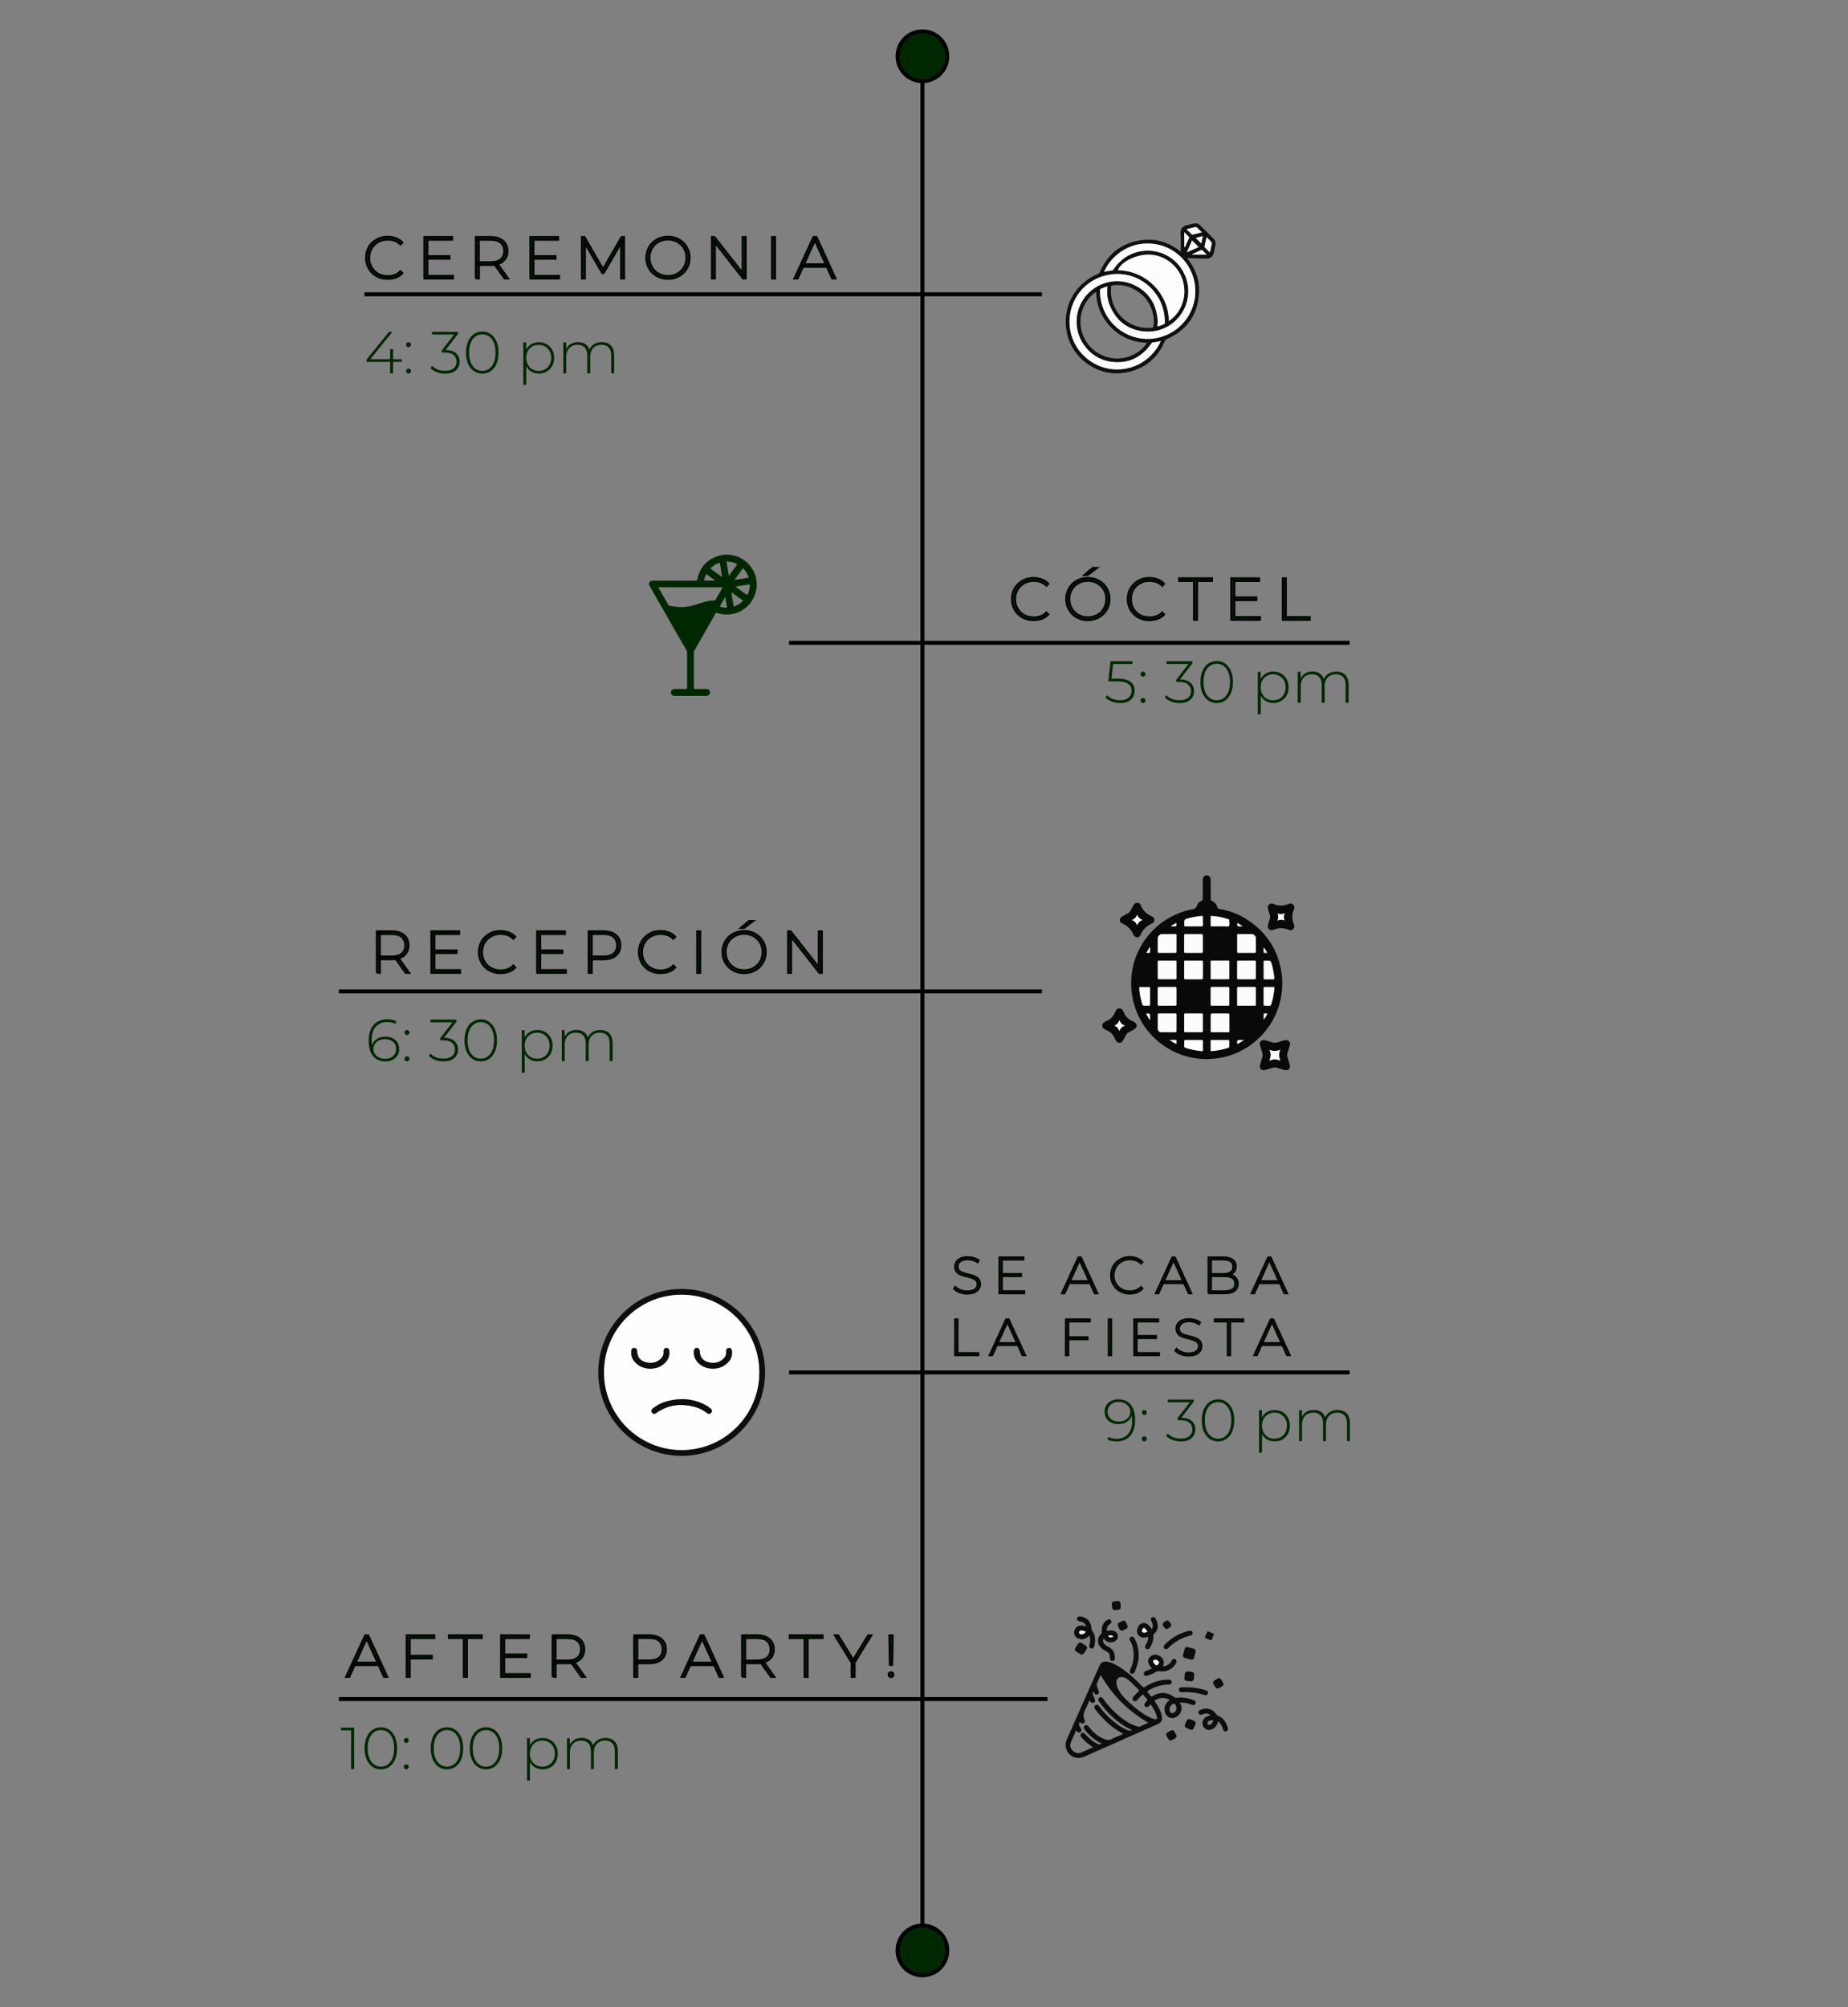 <?xml version="1.0" encoding="utf-8"?>
<!-- Generator: Adobe Illustrator 23.0.1, SVG Export Plug-In . SVG Version: 6.00 Build 0)  -->
<svg version="1.1" id="Capa_1" xmlns="http://www.w3.org/2000/svg" xmlns:xlink="http://www.w3.org/1999/xlink" x="0px" y="0px"
	 viewBox="0 0 375 407.16" style="enable-background:new 0 0 375 407.16;" xml:space="preserve">
<rect x="0" y="0" width="375" height="407.16" fill="#808080" stroke="none"/>
<style type="text/css">
	.st0{stroke:#000000;stroke-miterlimit:10;}
	.st1{stroke:#000000;stroke-width:10.855;stroke-miterlimit:10;}
	.st2{fill:#002800;stroke:#000000;stroke-width:0.802;stroke-miterlimit:10;}
	.st3{fill:#002800;stroke:#000000;stroke-width:0.401;stroke-miterlimit:10;}
	.st4{fill:#002800;}
	.st5{fill:#111010;}
	.st6{fill:#FEFDFD;}
	.st7{fill:none;stroke:#000000;stroke-width:0.401;stroke-miterlimit:10;}
	.st8{fill:#002800;stroke:#000000;stroke-width:0.349;stroke-miterlimit:10;}
	.st9{fill:#0E0D0D;}
	.st10{fill:#FEFEFE;}
	.st11{fill:#0A0909;}
	.st12{fill:#FCFCFC;}
	.st13{fill:#0F0E0E;}
</style>
<g>
	<line class="st2" x1="187.18" y1="11.41" x2="187.18" y2="395.62"/>
	<line class="st2" x1="211.44" y1="59.69" x2="73.95" y2="59.69"/>
	<line class="st2" x1="160.12" y1="130.39" x2="273.87" y2="130.39"/>
	<g>
		<g>
			<path class="st3" d="M78.65,56.56c-0.63,0-1.21-0.11-1.74-0.32c-0.53-0.21-1-0.51-1.39-0.9c-0.39-0.38-0.7-0.84-0.91-1.35
				s-0.33-1.08-0.33-1.7c0-0.62,0.11-1.18,0.33-1.7c0.22-0.52,0.52-0.97,0.92-1.35c0.4-0.38,0.86-0.68,1.39-0.9
				c0.53-0.21,1.11-0.32,1.73-0.32c0.59,0,1.15,0.1,1.67,0.29c0.52,0.19,0.96,0.48,1.33,0.88l-0.38,0.4
				c-0.36-0.35-0.76-0.61-1.2-0.76c-0.44-0.16-0.9-0.23-1.39-0.23c-0.54,0-1.04,0.09-1.5,0.28s-0.86,0.44-1.2,0.78
				s-0.61,0.73-0.79,1.18s-0.28,0.94-0.28,1.47s0.09,1.02,0.28,1.47s0.45,0.84,0.79,1.18s0.74,0.6,1.2,0.78s0.96,0.28,1.5,0.28
				c0.49,0,0.95-0.08,1.39-0.23c0.44-0.16,0.84-0.42,1.2-0.78l0.38,0.4c-0.37,0.39-0.81,0.69-1.33,0.88
				C79.8,56.46,79.24,56.56,78.65,56.56z"/>
			<path class="st3" d="M86.72,55.95h5.2v0.55h-5.81v-8.42h5.63v0.55h-5.01V55.95z M86.65,51.95h4.56v0.54h-4.56V51.95z"/>
			<path class="st3" d="M96.56,56.5v-8.42h3.02c0.71,0,1.31,0.11,1.82,0.34c0.5,0.22,0.89,0.55,1.17,0.97s0.41,0.93,0.41,1.53
				c0,0.59-0.14,1.09-0.41,1.51s-0.66,0.75-1.17,0.97c-0.51,0.23-1.11,0.34-1.82,0.34h-2.68l0.28-0.29v3.04H96.56z M97.17,53.49
				l-0.28-0.29h2.68c0.91,0,1.59-0.2,2.06-0.6c0.47-0.4,0.7-0.96,0.7-1.68c0-0.73-0.24-1.29-0.7-1.69s-1.16-0.6-2.06-0.6h-2.68
				l0.28-0.3V53.49z M102.4,56.5l-2.19-3.05h0.7l2.19,3.05H102.4z"/>
			<path class="st3" d="M108.24,55.95h5.2v0.55h-5.81v-8.42h5.63v0.55h-5.01V55.95z M108.16,51.95h4.56v0.54h-4.56V51.95z"/>
			<path class="st3" d="M118.08,56.5v-8.42h0.52l3.91,6.75h-0.28l3.9-6.75h0.5l0.01,8.42h-0.6l-0.01-7.49h0.17l-3.69,6.37h-0.3
				l-3.7-6.37h0.18v7.49H118.08z"/>
			<path class="st3" d="M135.55,56.56c-0.63,0-1.2-0.11-1.74-0.32c-0.53-0.21-1-0.51-1.4-0.9c-0.4-0.39-0.7-0.84-0.92-1.36
				c-0.22-0.52-0.33-1.08-0.33-1.69s0.11-1.17,0.33-1.69s0.52-0.97,0.92-1.36c0.4-0.39,0.86-0.69,1.4-0.9
				c0.53-0.21,1.11-0.32,1.74-0.32c0.63,0,1.21,0.11,1.74,0.32c0.53,0.21,1,0.51,1.39,0.9c0.39,0.39,0.7,0.84,0.92,1.35
				c0.22,0.52,0.33,1.08,0.33,1.7c0,0.62-0.11,1.18-0.33,1.7c-0.22,0.52-0.53,0.97-0.92,1.35c-0.39,0.39-0.86,0.68-1.39,0.9
				C136.75,56.45,136.18,56.56,135.55,56.56z M135.55,55.99c0.54,0,1.04-0.09,1.49-0.28s0.85-0.44,1.19-0.78s0.6-0.73,0.79-1.18
				c0.19-0.45,0.28-0.94,0.28-1.47c0-0.54-0.09-1.03-0.28-1.47c-0.19-0.44-0.45-0.84-0.79-1.17s-0.73-0.6-1.19-0.78
				s-0.96-0.28-1.49-0.28s-1.03,0.09-1.49,0.28s-0.86,0.44-1.2,0.78s-0.61,0.73-0.79,1.17c-0.19,0.45-0.28,0.94-0.28,1.47
				c0,0.53,0.09,1.02,0.28,1.47s0.45,0.84,0.79,1.18s0.74,0.6,1.2,0.78S135.01,55.99,135.55,55.99z"/>
			<path class="st3" d="M144.46,56.5v-8.42h0.52l6,7.66h-0.28v-7.66h0.61v8.42h-0.51l-6.01-7.66h0.28v7.66H144.46z"/>
			<path class="st3" d="M156.66,56.5v-8.42h0.61v8.42H156.66z"/>
			<path class="st3" d="M161.2,56.5l3.87-8.42h0.61l3.87,8.42h-0.66l-3.66-8.03h0.26l-3.64,8.03H161.2z M162.62,54.13l0.2-0.52h5.04
				l0.2,0.52H162.62z"/>
		</g>
	</g>
	<g>
		<g>
			<path class="st4" d="M74.36,73.4v-0.44l4.57-5.64h0.69l-4.56,5.64l-0.34-0.1h6.81v0.54H74.36z M79.16,75.73V73.4l0.01-0.54V70.8
				h0.59v4.93H79.16z"/>
			<path class="st4" d="M82.91,70.43c-0.14,0-0.25-0.05-0.36-0.15c-0.1-0.1-0.15-0.22-0.15-0.37c0-0.14,0.05-0.26,0.15-0.36
				c0.1-0.1,0.22-0.14,0.36-0.14c0.14,0,0.25,0.05,0.35,0.14c0.1,0.1,0.15,0.22,0.15,0.36c0,0.14-0.05,0.27-0.15,0.37
				C83.16,70.38,83.04,70.43,82.91,70.43z M82.91,75.78c-0.14,0-0.25-0.05-0.36-0.15c-0.1-0.1-0.15-0.22-0.15-0.37
				c0-0.14,0.05-0.26,0.15-0.36c0.1-0.1,0.22-0.14,0.36-0.14c0.14,0,0.25,0.05,0.35,0.14c0.1,0.1,0.15,0.22,0.15,0.36
				c0,0.14-0.05,0.27-0.15,0.37C83.16,75.73,83.04,75.78,82.91,75.78z"/>
			<path class="st4" d="M90.33,75.79c-0.62,0-1.19-0.1-1.73-0.31s-0.95-0.48-1.25-0.82l0.31-0.47c0.26,0.3,0.62,0.54,1.09,0.74
				c0.47,0.2,0.99,0.29,1.57,0.29c0.75,0,1.33-0.17,1.73-0.5c0.4-0.34,0.6-0.79,0.6-1.36c0-0.56-0.2-1.01-0.6-1.35
				c-0.4-0.34-1.02-0.51-1.86-0.51h-0.53v-0.45l2.68-3.43l0.08,0.24h-4.76v-0.55h5.28v0.43l-2.67,3.43l-0.26-0.19h0.26
				c1,0,1.75,0.22,2.25,0.66s0.75,1.01,0.75,1.72c0,0.46-0.11,0.88-0.33,1.25c-0.22,0.37-0.55,0.66-0.99,0.87
				C91.52,75.69,90.98,75.79,90.33,75.79z"/>
			<path class="st4" d="M97.87,75.79c-0.64,0-1.21-0.17-1.71-0.52s-0.89-0.84-1.17-1.47c-0.28-0.64-0.42-1.4-0.42-2.28
				s0.14-1.64,0.42-2.28c0.28-0.64,0.67-1.13,1.17-1.47s1.07-0.52,1.71-0.52c0.65,0,1.22,0.17,1.71,0.52s0.88,0.84,1.16,1.47
				c0.28,0.64,0.42,1.4,0.42,2.28s-0.14,1.64-0.42,2.28c-0.28,0.64-0.67,1.13-1.16,1.47S98.52,75.79,97.87,75.79z M97.87,75.23
				c0.54,0,1.01-0.15,1.41-0.44c0.4-0.29,0.71-0.72,0.94-1.27c0.22-0.55,0.34-1.22,0.34-2c0-0.79-0.11-1.45-0.34-2
				c-0.22-0.55-0.54-0.97-0.94-1.26c-0.4-0.29-0.87-0.44-1.41-0.44c-0.53,0-1,0.15-1.4,0.44c-0.41,0.29-0.72,0.71-0.94,1.26
				s-0.34,1.22-0.34,2c0,0.78,0.11,1.44,0.34,2s0.54,0.98,0.94,1.27C96.87,75.08,97.34,75.23,97.87,75.23z"/>
			<path class="st4" d="M106.19,78.06v-8.61h0.58v2.06l-0.1,1.09l0.12,1.09v4.37H106.19z M109.34,75.78c-0.55,0-1.05-0.13-1.5-0.39
				c-0.45-0.26-0.8-0.62-1.06-1.1c-0.26-0.48-0.39-1.04-0.39-1.7c0-0.66,0.13-1.22,0.39-1.7s0.61-0.84,1.06-1.1
				c0.45-0.26,0.94-0.38,1.5-0.38c0.59,0,1.13,0.13,1.59,0.4s0.84,0.64,1.11,1.12s0.4,1.03,0.4,1.66s-0.13,1.18-0.4,1.66
				c-0.27,0.48-0.64,0.86-1.11,1.12C110.47,75.65,109.94,75.78,109.34,75.78z M109.31,75.24c0.48,0,0.91-0.11,1.3-0.33
				c0.39-0.22,0.69-0.53,0.91-0.93s0.33-0.86,0.33-1.38c0-0.53-0.11-0.99-0.33-1.39s-0.52-0.71-0.91-0.93
				c-0.38-0.22-0.82-0.33-1.3-0.33c-0.48,0-0.91,0.11-1.29,0.33c-0.38,0.22-0.68,0.53-0.9,0.93c-0.22,0.4-0.33,0.86-0.33,1.39
				c0,0.52,0.11,0.98,0.33,1.38c0.22,0.4,0.52,0.71,0.9,0.93S108.83,75.24,109.31,75.24z"/>
			<path class="st4" d="M122.13,69.4c0.5,0,0.94,0.1,1.32,0.29c0.37,0.2,0.66,0.49,0.87,0.89c0.21,0.4,0.31,0.89,0.31,1.47v3.67
				h-0.6v-3.62c0-0.71-0.17-1.24-0.52-1.61c-0.34-0.37-0.83-0.55-1.44-0.55c-0.47,0-0.88,0.1-1.23,0.3
				c-0.34,0.2-0.61,0.48-0.79,0.84s-0.28,0.79-0.28,1.3v3.34h-0.6v-3.62c0-0.71-0.17-1.24-0.52-1.61c-0.35-0.37-0.83-0.55-1.44-0.55
				c-0.47,0-0.88,0.1-1.23,0.3c-0.34,0.2-0.61,0.48-0.79,0.84c-0.18,0.36-0.28,0.79-0.28,1.3v3.34h-0.6v-6.28h0.58v1.73l-0.08-0.19
				c0.18-0.49,0.49-0.88,0.93-1.16c0.43-0.28,0.95-0.43,1.56-0.43c0.63,0,1.15,0.16,1.58,0.48c0.43,0.32,0.7,0.79,0.81,1.41
				l-0.21-0.08c0.17-0.54,0.49-0.97,0.95-1.3S121.46,69.4,122.13,69.4z"/>
		</g>
	</g>
	<g>
		<path class="st4" d="M136.82,117.78c1.46,0,2.92,0,4.38,0.01c0.19,0,0.25-0.06,0.29-0.24c0.56-2.61,2.12-4.28,4.73-4.9
			c3.27-0.77,6.62,1.49,7.23,4.8c0.6,3.29-1.49,6.38-4.73,7.08c-1.06,0.23-2.12,0.17-3.14-0.19c-0.19-0.07-0.29-0.05-0.4,0.14
			c-1.42,2.5-2.85,4.99-4.28,7.49c-0.07,0.12-0.1,0.24-0.1,0.38c0,2.38,0,4.77,0,7.15c0,0.21,0.05,0.27,0.26,0.26
			c0.79-0.01,1.58,0,2.37,0c0.28,0,0.48,0.15,0.59,0.39c0.12,0.26,0.08,0.51-0.09,0.73c-0.15,0.19-0.36,0.27-0.59,0.27
			c-2.15,0-4.3,0-6.45,0c-0.44,0-0.75-0.31-0.74-0.72c0.01-0.4,0.3-0.67,0.75-0.67c0.76-0.01,1.52-0.01,2.28,0
			c0.2,0,0.25-0.05,0.25-0.25c-0.01-2.39-0.01-4.78,0-7.18c0-0.15-0.05-0.27-0.12-0.4c-2.48-4.33-4.96-8.66-7.44-12.99
			c-0.06-0.1-0.12-0.2-0.15-0.31c-0.11-0.47,0.19-0.85,0.7-0.85C133.88,117.78,135.35,117.78,136.82,117.78z M133.62,119.13
			c0,0.02-0.01,0.04,0,0.06c0.67,1.17,1.33,2.34,2,3.52c0.04,0.08,0.1,0.12,0.18,0.14c0.94,0.21,1.88,0.32,2.85,0.29
			c1.04-0.03,2.02-0.33,3-0.64c1.1-0.35,2.19-0.72,3.36-0.71c0.14,0,0.17-0.1,0.23-0.19c0.44-0.76,0.87-1.52,1.3-2.28
			c0.03-0.05,0.11-0.1,0.05-0.19C142.26,119.13,137.94,119.13,133.62,119.13z M147.42,113.91c0.16,0.98,0.32,1.93,0.48,2.92
			c0.57-0.79,1.11-1.54,1.65-2.28c0.07-0.09,0.05-0.13-0.05-0.17C148.86,114.05,148.17,113.91,147.42,113.91z M149.24,119
			c0.79,0.57,1.54,1.11,2.28,1.65c0.16,0.11,0.16-0.03,0.2-0.1c0.27-0.57,0.41-1.17,0.44-1.81c0.01-0.22-0.08-0.22-0.25-0.19
			C151.04,118.7,150.17,118.84,149.24,119z M151.95,117.18c-0.23-0.71-0.6-1.31-1.1-1.83c-0.07-0.07-0.11-0.07-0.16,0.01
			c-0.12,0.17-0.24,0.33-0.36,0.5c-0.42,0.58-0.84,1.15-1.3,1.79C150.04,117.49,150.98,117.33,151.95,117.18z M146.05,114.12
			c-0.68,0.22-1.26,0.57-1.77,1.05c-0.13,0.12-0.11,0.17,0.03,0.27c0.68,0.48,1.35,0.97,2.02,1.46c0.05,0.03,0.09,0.1,0.19,0.07
			C146.36,116.02,146.21,115.08,146.05,114.12z M148.44,120.14c-0.01,0.05-0.01,0.08-0.01,0.11c0.14,0.88,0.29,1.76,0.43,2.64
			c0.02,0.16,0.1,0.14,0.2,0.1c0.66-0.25,1.25-0.61,1.74-1.14C150.01,121.28,149.24,120.71,148.44,120.14z M147.17,121.06
			c-0.38,0.67-0.72,1.28-1.07,1.88c-0.08,0.13,0.03,0.14,0.1,0.15c0.38,0.1,0.76,0.18,1.16,0.19c0.15,0,0.18-0.03,0.15-0.18
			C147.39,122.44,147.29,121.78,147.17,121.06z M145.13,117.77c-0.58-0.43-1.12-0.82-1.64-1.22c-0.15-0.11-0.2-0.07-0.26,0.07
			c-0.16,0.37-0.29,0.75-0.37,1.15C143.6,117.77,144.33,117.77,145.13,117.77z"/>
	</g>
	<g>
		<g>
			<path class="st3" d="M209.72,125.78c-0.63,0-1.21-0.11-1.74-0.32c-0.53-0.21-1-0.51-1.39-0.9c-0.39-0.38-0.7-0.84-0.91-1.35
				s-0.33-1.08-0.33-1.7c0-0.62,0.11-1.18,0.33-1.7c0.22-0.52,0.52-0.97,0.92-1.35c0.4-0.38,0.86-0.68,1.39-0.9
				c0.53-0.21,1.11-0.32,1.73-0.32c0.59,0,1.15,0.1,1.67,0.29c0.52,0.19,0.96,0.48,1.33,0.88l-0.38,0.4
				c-0.36-0.35-0.76-0.61-1.2-0.76c-0.44-0.16-0.9-0.23-1.39-0.23c-0.54,0-1.04,0.09-1.5,0.28s-0.86,0.44-1.2,0.78
				s-0.61,0.73-0.79,1.18s-0.28,0.94-0.28,1.47s0.09,1.02,0.28,1.47s0.45,0.84,0.79,1.18s0.74,0.6,1.2,0.78s0.96,0.28,1.5,0.28
				c0.49,0,0.95-0.08,1.39-0.23c0.44-0.16,0.84-0.42,1.2-0.78l0.38,0.4c-0.37,0.39-0.81,0.69-1.33,0.88
				C210.87,125.68,210.31,125.78,209.72,125.78z"/>
			<path class="st3" d="M220.75,125.78c-0.63,0-1.2-0.11-1.74-0.32c-0.53-0.21-1-0.51-1.4-0.9c-0.4-0.39-0.7-0.84-0.92-1.36
				c-0.22-0.52-0.33-1.08-0.33-1.69s0.11-1.17,0.33-1.69s0.52-0.97,0.92-1.36c0.4-0.39,0.86-0.69,1.4-0.9
				c0.53-0.21,1.11-0.32,1.74-0.32c0.63,0,1.21,0.11,1.74,0.32c0.53,0.21,1,0.51,1.39,0.9c0.39,0.39,0.7,0.84,0.92,1.35
				c0.22,0.52,0.33,1.08,0.33,1.7c0,0.62-0.11,1.18-0.33,1.7c-0.22,0.52-0.53,0.97-0.92,1.35c-0.39,0.39-0.86,0.68-1.39,0.9
				C221.95,125.68,221.38,125.78,220.75,125.78z M220.75,125.22c0.54,0,1.04-0.09,1.49-0.28s0.85-0.44,1.19-0.78s0.6-0.73,0.79-1.18
				c0.19-0.45,0.28-0.94,0.28-1.47c0-0.54-0.09-1.03-0.28-1.47c-0.19-0.44-0.45-0.84-0.79-1.17s-0.73-0.6-1.19-0.78
				s-0.96-0.28-1.49-0.28s-1.03,0.09-1.49,0.28s-0.86,0.44-1.2,0.78s-0.61,0.73-0.79,1.17c-0.19,0.45-0.28,0.94-0.28,1.47
				c0,0.53,0.09,1.02,0.28,1.47s0.45,0.84,0.79,1.18s0.74,0.6,1.2,0.78S220.21,125.22,220.75,125.22z M220.06,116.62l1.67-1.42h0.87
				l-1.89,1.42H220.06z"/>
			<path class="st3" d="M233.22,125.78c-0.63,0-1.21-0.11-1.74-0.32c-0.53-0.21-1-0.51-1.39-0.9c-0.39-0.38-0.7-0.84-0.91-1.35
				s-0.33-1.08-0.33-1.7c0-0.62,0.11-1.18,0.33-1.7c0.22-0.52,0.52-0.97,0.92-1.35c0.4-0.38,0.86-0.68,1.39-0.9
				c0.53-0.21,1.11-0.32,1.73-0.32c0.59,0,1.15,0.1,1.67,0.29c0.52,0.19,0.96,0.48,1.33,0.88l-0.38,0.4
				c-0.36-0.35-0.76-0.61-1.2-0.76c-0.44-0.16-0.9-0.23-1.39-0.23c-0.54,0-1.04,0.09-1.5,0.28s-0.86,0.44-1.2,0.78
				s-0.61,0.73-0.79,1.18s-0.28,0.94-0.28,1.47s0.09,1.02,0.28,1.47s0.45,0.84,0.79,1.18s0.74,0.6,1.2,0.78s0.96,0.28,1.5,0.28
				c0.49,0,0.95-0.08,1.39-0.23c0.44-0.16,0.84-0.42,1.2-0.78l0.38,0.4c-0.37,0.39-0.81,0.69-1.33,0.88
				C234.37,125.68,233.82,125.78,233.22,125.78z"/>
			<path class="st3" d="M242.29,125.72v-7.87h-3.03v-0.55h6.68v0.55h-3.03v7.87H242.29z"/>
			<path class="st3" d="M250.47,125.17h5.2v0.55h-5.81v-8.42h5.63v0.55h-5.01V125.17z M250.4,121.18h4.56v0.54h-4.56V121.18z"/>
			<path class="st3" d="M260.31,125.72v-8.42h0.61v7.87h4.85v0.55H260.31z"/>
		</g>
	</g>
	<g>
		<g>
			<path class="st4" d="M227.3,142.61c-0.61,0-1.18-0.1-1.71-0.31s-0.95-0.48-1.25-0.82l0.31-0.47c0.26,0.3,0.62,0.54,1.08,0.74
				c0.46,0.2,0.98,0.29,1.55,0.29c0.78,0,1.36-0.18,1.76-0.53c0.39-0.35,0.59-0.81,0.59-1.37c0-0.4-0.09-0.75-0.28-1.03
				s-0.5-0.51-0.94-0.67c-0.44-0.16-1.04-0.23-1.8-0.23h-1.71l0.45-4.08h4.46v0.55h-4.21l0.3-0.29l-0.4,3.57l-0.29-0.31h1.53
				c0.86,0,1.54,0.1,2.05,0.31c0.51,0.2,0.88,0.49,1.11,0.86c0.23,0.37,0.34,0.8,0.34,1.3c0,0.47-0.11,0.89-0.32,1.26
				c-0.22,0.38-0.54,0.68-0.98,0.9C228.5,142.5,227.96,142.61,227.3,142.61z"/>
			<path class="st4" d="M231.94,137.25c-0.14,0-0.25-0.05-0.36-0.15c-0.1-0.1-0.15-0.22-0.15-0.37c0-0.14,0.05-0.26,0.15-0.36
				c0.1-0.1,0.22-0.14,0.36-0.14c0.14,0,0.25,0.05,0.35,0.14c0.1,0.1,0.15,0.22,0.15,0.36c0,0.14-0.05,0.27-0.15,0.37
				C232.2,137.2,232.08,137.25,231.94,137.25z M231.94,142.6c-0.14,0-0.25-0.05-0.36-0.15c-0.1-0.1-0.15-0.22-0.15-0.37
				c0-0.14,0.05-0.26,0.15-0.36c0.1-0.1,0.22-0.14,0.36-0.14c0.14,0,0.25,0.05,0.35,0.14c0.1,0.1,0.15,0.22,0.15,0.36
				c0,0.14-0.05,0.27-0.15,0.37C232.2,142.55,232.08,142.6,231.94,142.6z"/>
			<path class="st4" d="M239.36,142.61c-0.62,0-1.19-0.1-1.73-0.31s-0.95-0.48-1.25-0.82l0.31-0.47c0.26,0.3,0.62,0.54,1.09,0.74
				c0.47,0.2,0.99,0.29,1.57,0.29c0.75,0,1.33-0.17,1.73-0.5c0.4-0.34,0.6-0.79,0.6-1.36c0-0.56-0.2-1.01-0.6-1.35
				c-0.4-0.34-1.02-0.51-1.86-0.51h-0.53v-0.45l2.68-3.43l0.08,0.24h-4.76v-0.55h5.28v0.43l-2.67,3.43l-0.26-0.19h0.26
				c1,0,1.75,0.22,2.25,0.66s0.75,1.01,0.75,1.72c0,0.46-0.11,0.88-0.33,1.25c-0.22,0.37-0.55,0.66-0.99,0.87
				C240.55,142.51,240.01,142.61,239.36,142.61z"/>
			<path class="st4" d="M246.9,142.61c-0.64,0-1.21-0.17-1.71-0.52s-0.89-0.84-1.17-1.47c-0.28-0.64-0.42-1.4-0.42-2.28
				s0.14-1.64,0.42-2.28c0.28-0.64,0.67-1.13,1.17-1.47s1.07-0.52,1.71-0.52c0.65,0,1.22,0.17,1.71,0.52s0.88,0.84,1.16,1.47
				c0.28,0.64,0.42,1.4,0.42,2.28s-0.14,1.64-0.42,2.28c-0.28,0.64-0.67,1.13-1.16,1.47S247.55,142.61,246.9,142.61z M246.9,142.05
				c0.54,0,1.01-0.15,1.41-0.44c0.4-0.29,0.71-0.72,0.94-1.27c0.22-0.55,0.34-1.22,0.34-2c0-0.79-0.11-1.45-0.34-2
				c-0.22-0.55-0.54-0.97-0.94-1.26c-0.4-0.29-0.87-0.44-1.41-0.44c-0.53,0-1,0.15-1.4,0.44c-0.41,0.29-0.72,0.71-0.94,1.26
				s-0.34,1.22-0.34,2c0,0.78,0.11,1.44,0.34,2s0.54,0.98,0.94,1.27C245.91,141.9,246.38,142.05,246.9,142.05z"/>
			<path class="st4" d="M255.23,144.89v-8.61h0.58v2.06l-0.1,1.09l0.12,1.09v4.37H255.23z M258.38,142.6c-0.55,0-1.05-0.13-1.5-0.39
				c-0.45-0.26-0.8-0.62-1.06-1.1c-0.26-0.48-0.39-1.04-0.39-1.7c0-0.66,0.13-1.22,0.39-1.7s0.61-0.84,1.06-1.1
				c0.45-0.26,0.94-0.38,1.5-0.38c0.59,0,1.13,0.13,1.59,0.4s0.84,0.64,1.11,1.12s0.4,1.03,0.4,1.66s-0.13,1.18-0.4,1.66
				c-0.27,0.48-0.64,0.86-1.11,1.12C259.5,142.47,258.97,142.6,258.38,142.6z M258.34,142.06c0.48,0,0.91-0.11,1.3-0.33
				c0.39-0.22,0.69-0.53,0.91-0.93s0.33-0.86,0.33-1.38c0-0.53-0.11-0.99-0.33-1.39s-0.52-0.71-0.91-0.93
				c-0.38-0.22-0.82-0.33-1.3-0.33c-0.48,0-0.91,0.11-1.29,0.33c-0.38,0.22-0.68,0.53-0.9,0.93c-0.22,0.4-0.33,0.86-0.33,1.39
				c0,0.52,0.11,0.98,0.33,1.38c0.22,0.4,0.52,0.71,0.9,0.93S257.86,142.06,258.34,142.06z"/>
			<path class="st4" d="M271.16,136.23c0.5,0,0.94,0.1,1.32,0.29c0.37,0.2,0.66,0.49,0.87,0.89c0.21,0.4,0.31,0.89,0.31,1.47v3.67
				h-0.6v-3.62c0-0.71-0.17-1.24-0.52-1.61c-0.34-0.37-0.83-0.55-1.44-0.55c-0.47,0-0.88,0.1-1.23,0.3
				c-0.34,0.2-0.61,0.48-0.79,0.84s-0.28,0.79-0.28,1.3v3.34h-0.6v-3.62c0-0.71-0.17-1.24-0.52-1.61c-0.35-0.37-0.83-0.55-1.44-0.55
				c-0.47,0-0.88,0.1-1.23,0.3c-0.34,0.2-0.61,0.48-0.79,0.84c-0.18,0.36-0.28,0.79-0.28,1.3v3.34h-0.6v-6.28h0.58v1.73l-0.08-0.19
				c0.18-0.49,0.49-0.88,0.93-1.16c0.43-0.28,0.95-0.43,1.56-0.43c0.63,0,1.15,0.16,1.58,0.48c0.43,0.32,0.7,0.79,0.81,1.41
				l-0.21-0.08c0.17-0.54,0.49-0.97,0.95-1.3S270.5,136.23,271.16,136.23z"/>
		</g>
	</g>
	<line class="st2" x1="211.44" y1="201.09" x2="68.75" y2="201.09"/>
	<g>
		<g>
			<path class="st3" d="M76.47,197.33v-8.42h3.02c0.71,0,1.31,0.11,1.82,0.34c0.5,0.22,0.89,0.55,1.17,0.97s0.41,0.93,0.41,1.53
				c0,0.59-0.14,1.09-0.41,1.51s-0.66,0.75-1.17,0.97c-0.51,0.23-1.11,0.34-1.82,0.34h-2.68l0.28-0.29v3.04H76.47z M77.08,194.32
				l-0.28-0.29h2.68c0.91,0,1.59-0.2,2.06-0.6c0.47-0.4,0.7-0.96,0.7-1.68c0-0.73-0.24-1.29-0.7-1.69s-1.16-0.6-2.06-0.6h-2.68
				l0.28-0.3V194.32z M82.32,197.33l-2.19-3.05h0.7l2.19,3.05H82.32z"/>
			<path class="st3" d="M88.15,196.78h5.2v0.55h-5.81v-8.42h5.63v0.55h-5.01V196.78z M88.08,192.78h4.56v0.54h-4.56V192.78z"/>
			<path class="st3" d="M101.55,197.39c-0.63,0-1.21-0.11-1.74-0.32c-0.53-0.21-1-0.51-1.39-0.9c-0.39-0.38-0.7-0.84-0.91-1.35
				s-0.33-1.08-0.33-1.7c0-0.62,0.11-1.18,0.33-1.7c0.22-0.52,0.52-0.97,0.92-1.35c0.4-0.38,0.86-0.68,1.39-0.9
				c0.53-0.21,1.11-0.32,1.73-0.32c0.59,0,1.15,0.1,1.67,0.29c0.52,0.19,0.96,0.48,1.33,0.88l-0.38,0.4
				c-0.36-0.35-0.76-0.61-1.2-0.76c-0.44-0.16-0.9-0.23-1.39-0.23c-0.54,0-1.04,0.09-1.5,0.28s-0.86,0.44-1.2,0.78
				s-0.61,0.73-0.79,1.18s-0.28,0.94-0.28,1.47s0.09,1.02,0.28,1.47s0.45,0.84,0.79,1.18s0.74,0.6,1.2,0.78s0.96,0.28,1.5,0.28
				c0.49,0,0.95-0.08,1.39-0.23c0.44-0.16,0.84-0.42,1.2-0.78l0.38,0.4c-0.37,0.39-0.81,0.69-1.33,0.88
				C102.7,197.29,102.14,197.39,101.55,197.39z"/>
			<path class="st3" d="M109.62,196.78h5.2v0.55H109v-8.42h5.63v0.55h-5.01V196.78z M109.55,192.78h4.56v0.54h-4.56V192.78z"/>
			<path class="st3" d="M119.46,197.33v-8.42h3.02c0.71,0,1.31,0.11,1.82,0.34c0.5,0.22,0.89,0.55,1.17,0.97s0.41,0.93,0.41,1.53
				c0,0.59-0.14,1.09-0.41,1.52c-0.27,0.43-0.66,0.75-1.17,0.97c-0.51,0.22-1.11,0.34-1.82,0.34h-2.68l0.28-0.29v3.04H119.46z
				 M120.07,194.32l-0.28-0.3h2.68c0.91,0,1.59-0.2,2.06-0.6s0.7-0.96,0.7-1.68c0-0.73-0.24-1.29-0.7-1.69s-1.16-0.6-2.06-0.6h-2.68
				l0.28-0.3V194.32z"/>
			<path class="st3" d="M134.02,197.39c-0.63,0-1.21-0.11-1.74-0.32c-0.53-0.21-1-0.51-1.39-0.9c-0.39-0.38-0.7-0.84-0.91-1.35
				s-0.33-1.08-0.33-1.7c0-0.62,0.11-1.18,0.33-1.7c0.22-0.52,0.52-0.97,0.92-1.35c0.4-0.38,0.86-0.68,1.39-0.9
				c0.53-0.21,1.11-0.32,1.73-0.32c0.59,0,1.15,0.1,1.67,0.29c0.52,0.19,0.96,0.48,1.33,0.88l-0.38,0.4
				c-0.36-0.35-0.76-0.61-1.2-0.76c-0.44-0.16-0.9-0.23-1.39-0.23c-0.54,0-1.04,0.09-1.5,0.28s-0.86,0.44-1.2,0.78
				s-0.61,0.73-0.79,1.18s-0.28,0.94-0.28,1.47s0.09,1.02,0.28,1.47s0.45,0.84,0.79,1.18s0.74,0.6,1.2,0.78s0.96,0.28,1.5,0.28
				c0.49,0,0.95-0.08,1.39-0.23c0.44-0.16,0.84-0.42,1.2-0.78l0.38,0.4c-0.37,0.39-0.81,0.69-1.33,0.88
				C135.17,197.29,134.62,197.39,134.02,197.39z"/>
			<path class="st3" d="M141.48,197.33v-8.42h0.61v8.42H141.48z"/>
			<path class="st3" d="M151,197.39c-0.63,0-1.2-0.11-1.74-0.32c-0.53-0.21-1-0.51-1.4-0.9c-0.4-0.39-0.7-0.84-0.92-1.36
				c-0.22-0.52-0.33-1.08-0.33-1.69s0.11-1.17,0.33-1.69s0.52-0.97,0.92-1.36c0.4-0.39,0.86-0.69,1.4-0.9
				c0.53-0.21,1.11-0.32,1.74-0.32c0.63,0,1.21,0.11,1.74,0.32c0.53,0.21,1,0.51,1.39,0.9c0.39,0.39,0.7,0.84,0.92,1.35
				c0.22,0.52,0.33,1.08,0.33,1.7c0,0.62-0.11,1.18-0.33,1.7c-0.22,0.52-0.53,0.97-0.92,1.35c-0.39,0.39-0.86,0.68-1.39,0.9
				C152.21,197.28,151.63,197.39,151,197.39z M151,196.82c0.54,0,1.04-0.09,1.49-0.28s0.85-0.44,1.19-0.78s0.6-0.73,0.79-1.18
				c0.19-0.45,0.28-0.94,0.28-1.47c0-0.54-0.09-1.03-0.28-1.47c-0.19-0.44-0.45-0.84-0.79-1.17s-0.73-0.6-1.19-0.78
				s-0.96-0.28-1.49-0.28s-1.03,0.09-1.49,0.28s-0.86,0.44-1.2,0.78s-0.61,0.73-0.79,1.17c-0.19,0.45-0.28,0.94-0.28,1.47
				c0,0.53,0.09,1.02,0.28,1.47s0.45,0.84,0.79,1.18s0.74,0.6,1.2,0.78S150.47,196.82,151,196.82z M150.32,188.23l1.67-1.42h0.87
				l-1.89,1.42H150.32z"/>
			<path class="st3" d="M159.92,197.33v-8.42h0.52l6,7.66h-0.28v-7.66h0.61v8.42h-0.51l-6.01-7.66h0.28v7.66H159.92z"/>
		</g>
	</g>
	<g>
		<g>
			<path class="st4" d="M78.19,215.3c-0.74,0-1.36-0.17-1.86-0.5c-0.5-0.34-0.88-0.82-1.14-1.46c-0.26-0.63-0.38-1.39-0.38-2.26
				c0-0.95,0.16-1.75,0.47-2.39c0.31-0.64,0.75-1.12,1.31-1.44c0.56-0.32,1.21-0.49,1.96-0.49c0.36,0,0.71,0.03,1.03,0.1
				c0.33,0.06,0.62,0.18,0.88,0.34l-0.25,0.49c-0.22-0.14-0.47-0.23-0.75-0.29c-0.28-0.06-0.59-0.09-0.91-0.09
				c-0.95,0-1.7,0.31-2.27,0.92s-0.85,1.53-0.85,2.76c0,0.18,0.01,0.42,0.04,0.7c0.02,0.28,0.08,0.56,0.16,0.84l-0.22-0.06
				c0.06-0.46,0.21-0.86,0.47-1.19s0.58-0.58,0.99-0.75c0.4-0.17,0.84-0.26,1.32-0.26c0.56,0,1.05,0.1,1.47,0.31
				c0.42,0.2,0.75,0.5,0.99,0.87c0.24,0.38,0.36,0.82,0.36,1.32c0,0.51-0.12,0.96-0.37,1.34c-0.24,0.38-0.58,0.68-1,0.88
				C79.21,215.2,78.73,215.3,78.19,215.3z M78.17,214.77c0.44,0,0.83-0.08,1.15-0.25c0.33-0.16,0.59-0.4,0.78-0.7
				s0.28-0.65,0.28-1.05c0-0.6-0.2-1.08-0.61-1.44c-0.41-0.36-0.96-0.54-1.68-0.54c-0.46,0-0.86,0.09-1.21,0.26
				c-0.35,0.18-0.63,0.42-0.82,0.72s-0.29,0.65-0.29,1.02c0,0.33,0.09,0.64,0.28,0.94c0.18,0.3,0.45,0.55,0.81,0.74
				C77.21,214.68,77.65,214.77,78.17,214.77z"/>
			<path class="st4" d="M82.59,209.94c-0.14,0-0.25-0.05-0.36-0.15c-0.1-0.1-0.15-0.22-0.15-0.37c0-0.14,0.05-0.26,0.15-0.36
				c0.1-0.1,0.22-0.14,0.36-0.14c0.14,0,0.25,0.05,0.35,0.14c0.1,0.1,0.15,0.22,0.15,0.36c0,0.14-0.05,0.27-0.15,0.37
				C82.85,209.89,82.73,209.94,82.59,209.94z M82.59,215.29c-0.14,0-0.25-0.05-0.36-0.15c-0.1-0.1-0.15-0.22-0.15-0.37
				s0.05-0.26,0.15-0.36c0.1-0.1,0.22-0.14,0.36-0.14c0.14,0,0.25,0.05,0.35,0.14c0.1,0.1,0.15,0.22,0.15,0.36s-0.05,0.27-0.15,0.37
				C82.85,215.24,82.73,215.29,82.59,215.29z"/>
			<path class="st4" d="M90.01,215.3c-0.62,0-1.19-0.1-1.73-0.31c-0.53-0.21-0.95-0.48-1.25-0.82l0.31-0.47
				c0.26,0.3,0.62,0.54,1.09,0.74c0.47,0.2,0.99,0.29,1.57,0.29c0.75,0,1.33-0.17,1.73-0.5c0.4-0.34,0.6-0.79,0.6-1.36
				c0-0.56-0.2-1.01-0.6-1.35c-0.4-0.34-1.02-0.51-1.86-0.51h-0.53v-0.45l2.68-3.43l0.08,0.24h-4.76v-0.55h5.28v0.43l-2.67,3.43
				l-0.26-0.19h0.26c1,0,1.75,0.22,2.25,0.66c0.5,0.44,0.75,1.01,0.75,1.72c0,0.46-0.11,0.88-0.33,1.25s-0.55,0.66-0.99,0.87
				C91.21,215.2,90.66,215.3,90.01,215.3z"/>
			<path class="st4" d="M97.56,215.3c-0.64,0-1.21-0.17-1.71-0.52s-0.89-0.84-1.17-1.47c-0.28-0.64-0.42-1.4-0.42-2.28
				s0.14-1.64,0.42-2.28c0.28-0.64,0.67-1.13,1.17-1.47s1.07-0.52,1.71-0.52c0.65,0,1.22,0.17,1.71,0.52s0.88,0.84,1.16,1.47
				c0.28,0.64,0.42,1.4,0.42,2.28s-0.14,1.64-0.42,2.28c-0.28,0.64-0.67,1.13-1.16,1.47S98.21,215.3,97.56,215.3z M97.56,214.74
				c0.54,0,1.01-0.15,1.41-0.44c0.4-0.29,0.71-0.71,0.94-1.27c0.22-0.55,0.34-1.22,0.34-2c0-0.79-0.11-1.45-0.34-2
				c-0.22-0.55-0.54-0.97-0.94-1.26c-0.4-0.29-0.87-0.44-1.41-0.44c-0.53,0-1,0.15-1.4,0.44s-0.72,0.71-0.94,1.26
				c-0.22,0.55-0.34,1.22-0.34,2c0,0.78,0.11,1.44,0.34,2c0.22,0.55,0.54,0.98,0.94,1.27C96.56,214.59,97.03,214.74,97.56,214.74z"
				/>
			<path class="st4" d="M105.88,217.58v-8.61h0.58v2.06l-0.1,1.09l0.12,1.09v4.37H105.88z M109.03,215.29
				c-0.55,0-1.05-0.13-1.5-0.39c-0.45-0.26-0.8-0.62-1.06-1.1c-0.26-0.48-0.39-1.04-0.39-1.7s0.13-1.22,0.39-1.7
				c0.26-0.48,0.61-0.84,1.06-1.1c0.45-0.26,0.94-0.38,1.5-0.38c0.59,0,1.13,0.13,1.59,0.4s0.84,0.64,1.11,1.12
				c0.27,0.48,0.4,1.03,0.4,1.66c0,0.63-0.13,1.18-0.4,1.66c-0.27,0.48-0.64,0.86-1.11,1.13S109.62,215.29,109.03,215.29z
				 M108.99,214.75c0.48,0,0.91-0.11,1.3-0.33c0.39-0.22,0.69-0.53,0.91-0.93c0.22-0.4,0.33-0.86,0.33-1.38
				c0-0.53-0.11-0.99-0.33-1.39c-0.22-0.4-0.52-0.71-0.91-0.93c-0.38-0.22-0.82-0.33-1.3-0.33c-0.48,0-0.91,0.11-1.29,0.33
				s-0.68,0.53-0.9,0.93c-0.22,0.4-0.33,0.86-0.33,1.39c0,0.52,0.11,0.98,0.33,1.38c0.22,0.4,0.52,0.71,0.9,0.93
				S108.51,214.75,108.99,214.75z"/>
			<path class="st4" d="M121.81,208.92c0.5,0,0.94,0.1,1.32,0.29c0.37,0.2,0.66,0.49,0.87,0.89c0.21,0.4,0.31,0.89,0.31,1.47v3.67
				h-0.6v-3.62c0-0.71-0.17-1.24-0.52-1.61s-0.83-0.55-1.44-0.55c-0.47,0-0.88,0.1-1.23,0.3c-0.34,0.2-0.61,0.48-0.79,0.84
				c-0.18,0.36-0.28,0.79-0.28,1.3v3.34h-0.6v-3.62c0-0.71-0.17-1.24-0.52-1.61c-0.35-0.37-0.83-0.55-1.44-0.55
				c-0.47,0-0.88,0.1-1.23,0.3c-0.34,0.2-0.61,0.48-0.79,0.84c-0.18,0.36-0.28,0.79-0.28,1.3v3.34H114v-6.28h0.58v1.73l-0.08-0.19
				c0.18-0.49,0.49-0.88,0.93-1.16c0.43-0.28,0.95-0.43,1.56-0.43c0.63,0,1.15,0.16,1.58,0.48c0.43,0.32,0.7,0.79,0.81,1.41
				l-0.21-0.08c0.17-0.54,0.49-0.97,0.95-1.3C120.58,209.08,121.15,208.92,121.81,208.92z"/>
		</g>
	</g>
	<circle class="st2" cx="187.18" cy="11.41" r="5.05"/>
	<circle class="st2" cx="187.18" cy="395.62" r="5.05"/>
	<g>
		<path class="st5" d="M239.61,51.07c0-0.68,0.01-1.32,0-1.96c-0.01-0.62-0.04-1.24-0.06-1.87c-0.02-0.77,0.38-1.31,1.12-1.51
			c0.52-0.14,1.03-0.28,1.56-0.39c0.48-0.1,0.93,0,1.29,0.35c0.93,0.91,1.84,1.83,2.76,2.75c0.35,0.36,0.45,0.81,0.35,1.29
			c-0.11,0.54-0.23,1.07-0.35,1.6c-0.16,0.7-0.72,1.15-1.43,1.14c-1.18-0.03-2.36-0.07-3.55-0.1c-0.11,0-0.23,0-0.38,0
			c0.16,0.21,0.3,0.4,0.44,0.59c1.44,2.03,2.15,4.29,1.94,6.78c-0.36,4.32-2.59,7.33-6.55,9.05c-0.17,0.07-0.27,0.17-0.34,0.33
			c-1.5,3.56-4.16,5.75-7.95,6.45c-5.45,1.01-10.82-2.64-11.96-8.04c-1.08-5.11,1.53-10.02,6.37-11.99c0.17-0.07,0.24-0.17,0.3-0.32
			c1.55-3.62,4.26-5.83,8.15-6.46c3.02-0.49,5.76,0.3,8.16,2.21C239.52,51,239.56,51.03,239.61,51.07z M234.86,66.23
			c0.46-0.1,0.86-0.28,1.26-0.45c0.18-0.08,0.25-0.18,0.25-0.38c-0.01-0.74-0.07-1.47-0.23-2.2c-1.11-5.06-6.02-8.51-11.37-7.42
			c-5.24,1.07-8.51,5.98-7.59,11.23c0.87,4.97,5.58,8.46,10.6,7.86c2.24-0.27,4.17-1.2,5.77-2.79c0.83-0.83,1.5-1.79,1.99-2.9
			c-0.57,0.13-1.1,0.24-1.64,0.28c-0.15,0.01-0.2,0.13-0.28,0.23c-2.02,2.9-4.78,4.19-8.29,3.67c-4.5-0.67-7.6-5.15-6.73-9.64
			c1.06-5.42,7.03-8.32,11.9-5.73c2.6,1.38,4.05,3.6,4.37,6.54C234.94,65.1,234.91,65.65,234.86,66.23z M224.04,55.15
			c0.54-0.13,1.02-0.23,1.51-0.27c0.19-0.01,0.3-0.07,0.4-0.23c1.87-2.87,5.14-4.27,8.5-3.65c4.35,0.81,7.31,5.09,6.55,9.45
			c-0.76,4.34-4.73,7.33-9.11,6.76c-3.33-0.43-5.57-2.32-6.77-5.43c-0.45-1.18-0.54-2.41-0.41-3.69c-0.49,0.13-0.93,0.31-1.37,0.52
			c-0.14,0.06-0.13,0.16-0.14,0.28c-0.01,0.68,0.05,1.35,0.18,2.01c1.09,5.69,6.9,9.15,12.41,7.4c4.78-1.51,7.61-6.42,6.53-11.31
			c-0.91-4.12-4.39-7.2-8.6-7.55c-2.37-0.2-4.56,0.38-6.5,1.78C225.84,52.22,224.78,53.51,224.04,55.15z M222.44,59.2
			c-2.13,1.37-3.67,4.3-3.07,7.43c0.62,3.3,3.28,5.66,6.46,6.04c3.32,0.39,5.98-1.53,6.92-3.15
			C226.93,69.43,222.5,64.72,222.44,59.2z M237.18,65.12c2.21-1.44,3.68-4.45,2.99-7.61c-0.72-3.34-3.51-5.64-6.69-5.86
			c-2.7-0.19-6.07,1.46-6.63,3.15C232.91,54.95,237.18,59.9,237.18,65.12z M234.15,65.2c-0.12-2.8-1.36-4.99-3.84-6.43
			c-1.41-0.82-2.95-1.09-4.57-0.88c-0.15,0.02-0.24,0.06-0.26,0.24c-0.13,0.99-0.05,1.96,0.21,2.91c0.98,3.57,4.45,5.88,8.11,5.43
			c0.18-0.02,0.26-0.09,0.27-0.27C234.1,65.88,234.13,65.57,234.15,65.2z M240.77,46.5c0.38,0.37,0.71,0.69,1.04,1.01
			c0.06,0.06,0.13,0.1,0.22,0.08c0.6-0.15,1.21-0.3,1.85-0.46c-0.31-0.31-0.58-0.59-0.86-0.86c-0.17-0.16-0.37-0.25-0.61-0.19
			C241.89,46.21,241.37,46.35,240.77,46.5z M245.51,51.22c0.14-0.62,0.27-1.19,0.38-1.76c0.03-0.17-0.04-0.34-0.16-0.46
			c-0.28-0.3-0.58-0.58-0.89-0.9c-0.14,0.63-0.27,1.22-0.4,1.81c-0.02,0.1-0.04,0.19,0.05,0.29
			C244.82,50.52,245.14,50.85,245.51,51.22z M243.23,50.12c-0.45-0.45-0.89-0.89-1.33-1.33c-0.34,0.76-0.68,1.54-1.06,2.39
			C241.7,50.8,242.48,50.45,243.23,50.12z M240.32,50.08c0.05,0.01,0.1,0.01,0.15,0.02c0.27-0.62,0.55-1.24,0.82-1.85
			c0.04-0.08,0.03-0.13-0.03-0.19c-0.3-0.3-0.6-0.6-0.94-0.95c0,0.13,0,0.18,0,0.23C240.32,48.26,240.32,49.17,240.32,50.08z
			 M244.89,51.64c-0.13-0.11-0.25-0.21-0.36-0.32c-0.22-0.21-0.42-0.55-0.67-0.59c-0.25-0.04-0.55,0.2-0.83,0.32
			c-0.36,0.16-0.72,0.32-1.08,0.48c0.01,0.03,0.01,0.07,0.02,0.1C242.93,51.64,243.88,51.64,244.89,51.64z M242.64,48.25
			c0.38,0.38,0.74,0.75,1.12,1.12c0.1-0.46,0.21-0.95,0.33-1.48C243.56,48.02,243.09,48.13,242.64,48.25z"/>
		<path class="st6" d="M234.86,66.23c0.05-0.58,0.08-1.14,0.02-1.7c-0.32-2.94-1.77-5.16-4.37-6.54c-4.88-2.59-10.85,0.31-11.9,5.73
			c-0.88,4.49,2.22,8.98,6.73,9.64c3.51,0.52,6.27-0.77,8.29-3.67c0.07-0.1,0.12-0.22,0.28-0.23c0.54-0.04,1.08-0.15,1.64-0.28
			c-0.49,1.12-1.15,2.07-1.99,2.9c-1.6,1.6-3.53,2.52-5.77,2.79c-5.02,0.6-9.72-2.9-10.6-7.86c-0.92-5.26,2.35-10.17,7.59-11.23
			c5.35-1.09,10.27,2.36,11.37,7.42c0.16,0.72,0.22,1.46,0.23,2.2c0,0.2-0.07,0.3-0.25,0.38C235.72,65.95,235.33,66.14,234.86,66.23
			z"/>
		<path class="st6" d="M224.04,55.15c0.74-1.64,1.8-2.93,3.2-3.94c1.94-1.39,4.13-1.98,6.5-1.78c4.22,0.36,7.69,3.43,8.6,7.55
			c1.08,4.89-1.76,9.8-6.53,11.31c-5.52,1.75-11.32-1.71-12.41-7.4c-0.13-0.67-0.19-1.33-0.18-2.01c0-0.12,0-0.22,0.14-0.28
			c0.44-0.21,0.88-0.38,1.37-0.52c-0.14,1.28-0.05,2.52,0.41,3.69c1.2,3.11,3.44,5.01,6.77,5.43c4.39,0.56,8.35-2.42,9.11-6.76
			c0.76-4.36-2.2-8.64-6.55-9.45c-3.36-0.63-6.63,0.77-8.5,3.65c-0.11,0.16-0.22,0.22-0.4,0.23
			C225.06,54.92,224.58,55.02,224.04,55.15z"/>
		<path class="st6" d="M237.18,65.12c0-5.22-4.27-10.17-10.33-10.31c0.56-1.69,3.93-3.34,6.63-3.15c3.18,0.22,5.97,2.52,6.69,5.86
			C240.86,60.67,239.39,63.67,237.18,65.12z"/>
		<path class="st6" d="M240.77,46.5c0.61-0.15,1.13-0.29,1.64-0.42c0.24-0.06,0.44,0.03,0.61,0.19c0.28,0.27,0.55,0.55,0.86,0.86
			c-0.64,0.16-1.24,0.31-1.85,0.46c-0.1,0.02-0.16-0.01-0.22-0.08C241.48,47.19,241.15,46.87,240.77,46.5z"/>
		<path class="st6" d="M245.51,51.22c-0.36-0.36-0.68-0.7-1.01-1.02c-0.1-0.09-0.08-0.19-0.05-0.29c0.13-0.59,0.26-1.18,0.4-1.81
			c0.31,0.31,0.61,0.6,0.89,0.9c0.12,0.12,0.19,0.29,0.16,0.46C245.77,50.03,245.64,50.6,245.51,51.22z"/>
		<path class="st6" d="M243.23,50.12c-0.75,0.33-1.54,0.68-2.39,1.05c0.38-0.85,0.72-1.63,1.06-2.39
			C242.34,49.23,242.78,49.67,243.23,50.12z"/>
		<path class="st6" d="M240.32,50.08c0-0.91,0-1.83,0-2.74c0-0.05,0-0.1,0-0.23c0.34,0.35,0.64,0.65,0.94,0.95
			c0.06,0.06,0.07,0.11,0.03,0.19c-0.28,0.62-0.55,1.23-0.82,1.85C240.42,50.09,240.37,50.09,240.32,50.08z"/>
		<path class="st6" d="M244.89,51.64c-1.01,0-1.97,0-2.92,0c-0.01-0.03-0.01-0.07-0.02-0.1c0.36-0.16,0.72-0.32,1.08-0.48
			c0.28-0.12,0.58-0.37,0.83-0.32c0.25,0.04,0.45,0.38,0.67,0.59C244.65,51.43,244.76,51.53,244.89,51.64z"/>
		<path class="st6" d="M242.64,48.25c0.45-0.11,0.92-0.23,1.45-0.36c-0.12,0.53-0.23,1.02-0.33,1.48
			C243.38,48.99,243.02,48.62,242.64,48.25z"/>
	</g>
	<line class="st2" x1="160.12" y1="278.38" x2="273.87" y2="278.38"/>
	<g>
		<g>
			<path class="st8" d="M196.25,262.41c-0.54,0-1.06-0.09-1.54-0.28c-0.49-0.19-0.86-0.42-1.13-0.72l0.24-0.4
				c0.25,0.26,0.59,0.48,1.03,0.65s0.9,0.27,1.39,0.27c0.49,0,0.89-0.06,1.2-0.19s0.54-0.3,0.69-0.52c0.15-0.22,0.23-0.46,0.23-0.72
				c0-0.31-0.08-0.57-0.25-0.75c-0.17-0.19-0.39-0.34-0.66-0.45c-0.27-0.11-0.57-0.21-0.89-0.28c-0.32-0.08-0.65-0.16-0.97-0.25
				c-0.33-0.09-0.63-0.2-0.9-0.34c-0.27-0.14-0.49-0.33-0.65-0.57c-0.16-0.24-0.25-0.55-0.25-0.94c0-0.35,0.09-0.67,0.27-0.96
				c0.18-0.29,0.46-0.53,0.85-0.71s0.88-0.27,1.48-0.27c0.4,0,0.8,0.06,1.2,0.18c0.39,0.12,0.73,0.28,1.01,0.48l-0.2,0.43
				c-0.31-0.21-0.64-0.36-0.99-0.47c-0.35-0.1-0.69-0.15-1.02-0.15c-0.47,0-0.86,0.07-1.16,0.2c-0.31,0.13-0.53,0.31-0.68,0.53
				c-0.15,0.22-0.22,0.47-0.22,0.74c0,0.31,0.08,0.57,0.25,0.75c0.16,0.19,0.38,0.34,0.65,0.45c0.27,0.11,0.57,0.21,0.9,0.28
				s0.65,0.16,0.97,0.25c0.32,0.09,0.62,0.2,0.89,0.34s0.49,0.33,0.66,0.57c0.17,0.24,0.25,0.54,0.25,0.92
				c0,0.34-0.09,0.66-0.28,0.96c-0.19,0.3-0.48,0.53-0.86,0.71C197.35,262.32,196.86,262.41,196.25,262.41z"/>
			<path class="st8" d="M203.33,261.88h4.52v0.48h-5.06v-7.33h4.9v0.48h-4.37V261.88z M203.26,258.4h3.97v0.47h-3.97V258.4z"/>
			<path class="st8" d="M215.45,262.36l3.37-7.33h0.53l3.37,7.33h-0.58l-3.18-6.99h0.23l-3.17,6.99H215.45z M216.68,260.3l0.18-0.45
				h4.39l0.18,0.45H216.68z"/>
			<path class="st8" d="M229.25,262.41c-0.54,0-1.05-0.09-1.51-0.28c-0.46-0.19-0.87-0.45-1.21-0.78c-0.34-0.33-0.61-0.73-0.8-1.18
				s-0.28-0.94-0.28-1.48s0.09-1.03,0.28-1.48s0.46-0.84,0.8-1.18c0.35-0.33,0.75-0.59,1.21-0.78c0.46-0.19,0.96-0.28,1.51-0.28
				c0.52,0,1,0.08,1.45,0.25c0.45,0.17,0.83,0.42,1.16,0.76l-0.33,0.35c-0.31-0.31-0.66-0.53-1.04-0.67
				c-0.38-0.14-0.78-0.2-1.21-0.2c-0.47,0-0.9,0.08-1.3,0.24s-0.75,0.39-1.05,0.68c-0.3,0.29-0.53,0.63-0.69,1.03
				c-0.16,0.39-0.25,0.82-0.25,1.28s0.08,0.89,0.25,1.28s0.39,0.73,0.69,1.03c0.3,0.29,0.65,0.52,1.05,0.68
				c0.4,0.16,0.83,0.24,1.3,0.24c0.43,0,0.83-0.07,1.21-0.2c0.38-0.14,0.73-0.36,1.04-0.68l0.33,0.35c-0.32,0.34-0.71,0.6-1.16,0.77
				S229.76,262.41,229.25,262.41z"/>
			<path class="st8" d="M234.51,262.36l3.37-7.33h0.53l3.37,7.33h-0.58l-3.18-6.99h0.23l-3.17,6.99H234.51z M235.75,260.3l0.18-0.45
				h4.39l0.18,0.45H235.75z"/>
			<path class="st8" d="M245.21,262.36v-7.33h3.06c0.79,0,1.41,0.16,1.85,0.48c0.45,0.32,0.67,0.79,0.67,1.39
				c0,0.4-0.09,0.73-0.28,1s-0.45,0.48-0.78,0.61c-0.33,0.14-0.7,0.2-1.11,0.2l0.19-0.21c0.5,0,0.93,0.07,1.29,0.22
				c0.36,0.15,0.63,0.36,0.81,0.64s0.28,0.63,0.28,1.05c0,0.61-0.22,1.09-0.67,1.43c-0.45,0.34-1.12,0.51-2.03,0.51H245.21z
				 M245.74,261.9h2.73c0.71,0,1.24-0.12,1.61-0.36c0.37-0.24,0.55-0.63,0.55-1.16c0-0.52-0.18-0.91-0.55-1.15
				c-0.37-0.24-0.91-0.36-1.61-0.36h-2.79v-0.46h2.57c0.63,0,1.13-0.12,1.48-0.37c0.35-0.24,0.52-0.61,0.52-1.1
				c0-0.48-0.17-0.84-0.52-1.09c-0.35-0.24-0.84-0.37-1.48-0.37h-2.5V261.9z"/>
			<path class="st8" d="M253.95,262.36l3.37-7.33h0.53l3.37,7.33h-0.58l-3.18-6.99h0.23l-3.17,6.99H253.95z M255.19,260.3l0.18-0.45
				h4.39l0.18,0.45H255.19z"/>
			<path class="st8" d="M193.79,274.92v-7.33h0.53v6.85h4.22v0.48H193.79z"/>
			<path class="st8" d="M200.79,274.92l3.37-7.33h0.53l3.37,7.33h-0.58l-3.18-6.99h0.23l-3.17,6.99H200.79z M202.02,272.86
				l0.18-0.45h4.39l0.18,0.45H202.02z"/>
			<path class="st8" d="M216.8,274.92h-0.53v-7.33h4.9v0.48h-4.37V274.92z M216.74,271.21h3.97v0.48h-3.97V271.21z"/>
			<path class="st8" d="M224.97,274.92v-7.33h0.53v7.33H224.97z"/>
			<path class="st8" d="M230.69,274.44h4.52v0.48h-5.06v-7.33h4.9v0.48h-4.37V274.44z M230.62,270.97h3.97v0.47h-3.97V270.97z"/>
			<path class="st8" d="M241.17,274.98c-0.54,0-1.06-0.09-1.54-0.28c-0.49-0.19-0.86-0.42-1.13-0.72l0.24-0.4
				c0.25,0.26,0.59,0.48,1.03,0.65s0.9,0.27,1.39,0.27c0.49,0,0.89-0.06,1.2-0.19s0.54-0.3,0.69-0.52c0.15-0.22,0.23-0.46,0.23-0.72
				c0-0.31-0.08-0.57-0.25-0.75c-0.17-0.19-0.39-0.34-0.66-0.45c-0.27-0.11-0.57-0.21-0.89-0.28c-0.32-0.08-0.65-0.16-0.97-0.25
				c-0.33-0.09-0.63-0.2-0.9-0.34c-0.27-0.14-0.49-0.33-0.65-0.57c-0.16-0.24-0.25-0.55-0.25-0.94c0-0.35,0.09-0.67,0.27-0.96
				s0.46-0.53,0.85-0.71s0.88-0.27,1.48-0.27c0.4,0,0.8,0.06,1.2,0.18c0.39,0.12,0.73,0.28,1.01,0.48l-0.2,0.43
				c-0.31-0.21-0.64-0.36-0.99-0.47c-0.35-0.1-0.69-0.15-1.02-0.15c-0.47,0-0.86,0.07-1.16,0.2c-0.31,0.13-0.53,0.31-0.68,0.53
				s-0.22,0.47-0.22,0.74c0,0.31,0.08,0.57,0.25,0.75c0.16,0.19,0.38,0.34,0.65,0.45c0.27,0.11,0.57,0.21,0.9,0.28
				s0.65,0.16,0.97,0.25c0.32,0.09,0.62,0.2,0.89,0.34s0.49,0.33,0.66,0.57c0.17,0.24,0.25,0.54,0.25,0.92
				c0,0.34-0.09,0.66-0.28,0.96c-0.19,0.3-0.48,0.53-0.86,0.71C242.28,274.89,241.78,274.98,241.17,274.98z"/>
			<path class="st8" d="M249.12,274.92v-6.85h-2.64v-0.48h5.81v0.48h-2.64v6.85H249.12z"/>
			<path class="st8" d="M254.48,274.92l3.37-7.33h0.53l3.37,7.33h-0.58l-3.18-6.99h0.23l-3.17,6.99H254.48z M255.71,272.86
				l0.18-0.45h4.39l0.18,0.45H255.71z"/>
		</g>
	</g>
	<g>
		<g>
			<path class="st4" d="M226.96,283.84c0.74,0,1.36,0.17,1.86,0.51c0.5,0.34,0.88,0.82,1.14,1.45c0.26,0.63,0.38,1.38,0.38,2.27
				c0,0.95-0.16,1.74-0.47,2.38c-0.31,0.64-0.75,1.12-1.31,1.45c-0.56,0.32-1.21,0.49-1.96,0.49c-0.36,0-0.7-0.03-1.03-0.1
				c-0.33-0.06-0.62-0.18-0.88-0.34l0.25-0.49c0.22,0.14,0.47,0.23,0.76,0.29c0.29,0.06,0.59,0.09,0.9,0.09
				c0.95,0,1.7-0.31,2.27-0.92s0.85-1.53,0.85-2.76c0-0.19-0.01-0.43-0.04-0.71c-0.02-0.28-0.08-0.56-0.16-0.83l0.22,0.06
				c-0.06,0.46-0.21,0.86-0.47,1.18c-0.26,0.32-0.58,0.58-0.98,0.75c-0.4,0.18-0.84,0.26-1.33,0.26c-0.56,0-1.05-0.1-1.47-0.31
				c-0.42-0.21-0.75-0.5-0.99-0.87c-0.24-0.38-0.36-0.82-0.36-1.32c0-0.51,0.12-0.96,0.37-1.34s0.58-0.68,1-0.88
				C225.95,283.95,226.43,283.84,226.96,283.84z M226.99,284.37c-0.44,0-0.83,0.08-1.16,0.25c-0.33,0.16-0.59,0.39-0.78,0.69
				s-0.28,0.65-0.28,1.06c0,0.6,0.2,1.08,0.61,1.44c0.41,0.36,0.97,0.54,1.67,0.54c0.46,0,0.86-0.09,1.21-0.26
				c0.35-0.18,0.63-0.42,0.82-0.72s0.29-0.65,0.29-1.02c0-0.33-0.09-0.64-0.28-0.94c-0.18-0.3-0.45-0.55-0.81-0.74
				C227.96,284.47,227.52,284.37,226.99,284.37z"/>
			<path class="st4" d="M232.21,287.02c-0.14,0-0.25-0.05-0.36-0.15c-0.1-0.1-0.15-0.22-0.15-0.37s0.05-0.26,0.15-0.36
				c0.1-0.1,0.22-0.14,0.36-0.14c0.14,0,0.25,0.05,0.35,0.14c0.1,0.1,0.15,0.22,0.15,0.36s-0.05,0.27-0.15,0.37
				C232.46,286.97,232.34,287.02,232.21,287.02z M232.21,292.37c-0.14,0-0.25-0.05-0.36-0.15c-0.1-0.1-0.15-0.22-0.15-0.37
				c0-0.14,0.05-0.26,0.15-0.36c0.1-0.1,0.22-0.14,0.36-0.14c0.14,0,0.25,0.05,0.35,0.14c0.1,0.1,0.15,0.22,0.15,0.36
				c0,0.14-0.05,0.27-0.15,0.37C232.46,292.32,232.34,292.37,232.21,292.37z"/>
			<path class="st4" d="M239.63,292.38c-0.62,0-1.19-0.1-1.73-0.31c-0.53-0.21-0.95-0.48-1.25-0.82l0.31-0.47
				c0.26,0.3,0.62,0.54,1.09,0.74s0.99,0.29,1.57,0.29c0.75,0,1.33-0.17,1.73-0.51c0.4-0.34,0.6-0.79,0.6-1.36
				c0-0.56-0.2-1.01-0.6-1.35c-0.4-0.34-1.02-0.51-1.86-0.51h-0.53v-0.45l2.68-3.43l0.08,0.24h-4.76v-0.55h5.28v0.43l-2.67,3.43
				l-0.26-0.19h0.26c1,0,1.75,0.22,2.25,0.66c0.5,0.44,0.75,1.01,0.75,1.72c0,0.46-0.11,0.88-0.33,1.25
				c-0.22,0.37-0.55,0.66-0.99,0.87C240.82,292.28,240.28,292.38,239.63,292.38z"/>
			<path class="st4" d="M247.17,292.38c-0.64,0-1.21-0.17-1.71-0.52s-0.89-0.84-1.17-1.47c-0.28-0.64-0.42-1.4-0.42-2.28
				c0-0.88,0.14-1.64,0.42-2.28c0.28-0.64,0.67-1.13,1.17-1.47s1.07-0.52,1.71-0.52c0.65,0,1.22,0.17,1.71,0.52s0.88,0.84,1.16,1.47
				c0.28,0.64,0.42,1.4,0.42,2.28c0,0.88-0.14,1.64-0.42,2.28c-0.28,0.64-0.67,1.13-1.16,1.47S247.82,292.38,247.17,292.38z
				 M247.17,291.82c0.54,0,1.01-0.15,1.41-0.44c0.4-0.29,0.71-0.72,0.94-1.27c0.22-0.55,0.34-1.22,0.34-2c0-0.79-0.11-1.45-0.34-2
				c-0.22-0.55-0.54-0.97-0.94-1.26c-0.4-0.29-0.87-0.44-1.41-0.44c-0.53,0-1,0.15-1.4,0.44c-0.41,0.29-0.72,0.71-0.94,1.26
				s-0.34,1.22-0.34,2c0,0.78,0.11,1.44,0.34,2c0.22,0.55,0.54,0.98,0.94,1.27C246.17,291.67,246.64,291.82,247.17,291.82z"/>
			<path class="st4" d="M255.49,294.65v-8.61h0.58v2.06l-0.1,1.09l0.12,1.09v4.37H255.49z M258.64,292.37
				c-0.55,0-1.05-0.13-1.5-0.38s-0.8-0.62-1.06-1.1c-0.26-0.48-0.39-1.04-0.39-1.7c0-0.66,0.13-1.23,0.39-1.7
				c0.26-0.48,0.61-0.84,1.06-1.1s0.94-0.38,1.5-0.38c0.59,0,1.13,0.13,1.59,0.4c0.47,0.27,0.84,0.64,1.11,1.13s0.4,1.03,0.4,1.66
				c0,0.63-0.13,1.18-0.4,1.66c-0.27,0.48-0.64,0.86-1.11,1.13S259.24,292.37,258.64,292.37z M258.61,291.83
				c0.48,0,0.91-0.11,1.3-0.33c0.39-0.22,0.69-0.53,0.91-0.93s0.33-0.86,0.33-1.38c0-0.53-0.11-0.99-0.33-1.39s-0.52-0.71-0.91-0.93
				c-0.38-0.22-0.82-0.33-1.3-0.33c-0.48,0-0.91,0.11-1.29,0.33s-0.68,0.53-0.9,0.93c-0.22,0.4-0.33,0.86-0.33,1.39
				c0,0.52,0.11,0.98,0.33,1.38c0.22,0.4,0.52,0.71,0.9,0.93C257.69,291.72,258.13,291.83,258.61,291.83z"/>
			<path class="st4" d="M271.43,286c0.5,0,0.94,0.1,1.32,0.29c0.37,0.2,0.66,0.49,0.87,0.89c0.21,0.4,0.31,0.89,0.31,1.47v3.67h-0.6
				v-3.62c0-0.71-0.17-1.24-0.52-1.61c-0.34-0.37-0.83-0.55-1.44-0.55c-0.47,0-0.88,0.1-1.23,0.3s-0.61,0.48-0.79,0.84
				c-0.18,0.36-0.28,0.79-0.28,1.3v3.34h-0.6v-3.62c0-0.71-0.17-1.24-0.52-1.61c-0.35-0.37-0.83-0.55-1.44-0.55
				c-0.47,0-0.88,0.1-1.23,0.3s-0.61,0.48-0.79,0.84c-0.18,0.36-0.28,0.79-0.28,1.3v3.34h-0.6v-6.28h0.58v1.73l-0.08-0.19
				c0.18-0.49,0.49-0.88,0.93-1.16c0.43-0.28,0.95-0.43,1.56-0.43c0.63,0,1.15,0.16,1.58,0.47c0.43,0.32,0.7,0.79,0.81,1.41
				l-0.21-0.08c0.17-0.54,0.49-0.97,0.95-1.3S270.76,286,271.43,286z"/>
		</g>
	</g>
	<line class="st2" x1="212.55" y1="344.64" x2="68.75" y2="344.64"/>
	<g>
		<g>
			<path class="st3" d="M70.23,340.13l3.87-8.42h0.61l3.87,8.42h-0.66l-3.66-8.03h0.26l-3.64,8.03H70.23z M71.65,337.76l0.2-0.52
				h5.04l0.2,0.52H71.65z"/>
			<path class="st3" d="M83.13,340.13h-0.61v-8.42h5.63v0.55h-5.01V340.13z M83.06,335.86h4.56v0.55h-4.56V335.86z"/>
			<path class="st3" d="M94.12,340.13v-7.87h-3.03v-0.55h6.68v0.55h-3.03v7.87H94.12z"/>
			<path class="st3" d="M102.3,339.58h5.2v0.55h-5.81v-8.42h5.63v0.55h-5.01V339.58z M102.23,335.58h4.56v0.54h-4.56V335.58z"/>
			<path class="st3" d="M112.14,340.13v-8.42h3.02c0.71,0,1.31,0.11,1.82,0.34c0.5,0.22,0.89,0.55,1.17,0.97s0.41,0.93,0.41,1.53
				c0,0.59-0.14,1.09-0.41,1.51s-0.66,0.75-1.17,0.97c-0.51,0.23-1.11,0.34-1.82,0.34h-2.68l0.28-0.29v3.04H112.14z M112.75,337.12
				l-0.28-0.29h2.68c0.91,0,1.59-0.2,2.06-0.6c0.47-0.4,0.7-0.96,0.7-1.68c0-0.73-0.24-1.29-0.7-1.69s-1.16-0.6-2.06-0.6h-2.68
				l0.28-0.3V337.12z M117.99,340.13l-2.19-3.05h0.7l2.19,3.05H117.99z"/>
			<path class="st3" d="M128.7,340.13v-8.42h3.02c0.71,0,1.31,0.11,1.82,0.34c0.5,0.22,0.89,0.55,1.17,0.97s0.41,0.93,0.41,1.53
				c0,0.59-0.14,1.09-0.41,1.52c-0.27,0.43-0.66,0.75-1.17,0.97c-0.51,0.22-1.11,0.34-1.82,0.34h-2.68l0.28-0.29v3.04H128.7z
				 M129.32,337.12l-0.28-0.3h2.68c0.91,0,1.59-0.2,2.06-0.6c0.47-0.4,0.7-0.96,0.7-1.68c0-0.73-0.24-1.29-0.7-1.69
				s-1.16-0.6-2.06-0.6h-2.68l0.28-0.3V337.12z"/>
			<path class="st3" d="M138.3,340.13l3.87-8.42h0.61l3.87,8.42H146l-3.66-8.03h0.26l-3.64,8.03H138.3z M139.72,337.76l0.2-0.52
				h5.04l0.2,0.52H139.72z"/>
			<path class="st3" d="M150.59,340.13v-8.42h3.02c0.71,0,1.31,0.11,1.82,0.34c0.5,0.22,0.89,0.55,1.17,0.97s0.41,0.93,0.41,1.53
				c0,0.59-0.14,1.09-0.41,1.51s-0.66,0.75-1.17,0.97c-0.51,0.23-1.11,0.34-1.82,0.34h-2.68l0.28-0.29v3.04H150.59z M151.21,337.12
				l-0.28-0.29h2.68c0.91,0,1.59-0.2,2.06-0.6c0.47-0.4,0.7-0.96,0.7-1.68c0-0.73-0.24-1.29-0.7-1.69s-1.16-0.6-2.06-0.6h-2.68
				l0.28-0.3V337.12z M156.44,340.13l-2.19-3.05h0.7l2.19,3.05H156.44z"/>
			<path class="st3" d="M163.27,340.13v-7.87h-3.03v-0.55h6.68v0.55h-3.03v7.87H163.27z"/>
			<path class="st3" d="M172.82,340.13v-3.05l0.14,0.4l-3.54-5.76h0.67l3.21,5.23h-0.34l3.21-5.23h0.64l-3.54,5.76l0.14-0.4v3.05
				H172.82z"/>
			<path class="st3" d="M180.8,340.18c-0.14,0-0.25-0.05-0.35-0.15c-0.1-0.1-0.14-0.21-0.14-0.34c0-0.14,0.05-0.25,0.14-0.35
				c0.1-0.1,0.21-0.14,0.35-0.14c0.14,0,0.26,0.05,0.36,0.14c0.1,0.1,0.14,0.21,0.14,0.35c0,0.13-0.05,0.24-0.14,0.34
				C181.07,340.13,180.95,340.18,180.8,340.18z M180.58,337.71l-0.12-6h0.7l-0.12,6H180.58z"/>
		</g>
	</g>
	<g>
		<g>
			<path class="st4" d="M71.25,358.84v-8.15l0.28,0.29H69.2v-0.55h2.67v8.42H71.25z"/>
			<path class="st4" d="M77.29,358.9c-0.64,0-1.21-0.17-1.71-0.52s-0.89-0.84-1.17-1.47c-0.28-0.64-0.42-1.4-0.42-2.28
				c0-0.88,0.14-1.64,0.42-2.28c0.28-0.64,0.67-1.13,1.17-1.47s1.07-0.52,1.71-0.52c0.65,0,1.22,0.17,1.71,0.52s0.88,0.84,1.16,1.47
				c0.28,0.64,0.42,1.4,0.42,2.28c0,0.88-0.14,1.64-0.42,2.28c-0.28,0.64-0.67,1.13-1.16,1.47S77.94,358.9,77.29,358.9z
				 M77.29,358.34c0.54,0,1.01-0.15,1.41-0.44c0.4-0.29,0.71-0.72,0.94-1.27c0.22-0.55,0.34-1.22,0.34-2c0-0.79-0.11-1.45-0.34-2
				c-0.22-0.55-0.54-0.97-0.94-1.26c-0.4-0.29-0.87-0.44-1.41-0.44c-0.53,0-1,0.15-1.4,0.44c-0.41,0.29-0.72,0.71-0.94,1.26
				s-0.34,1.22-0.34,2c0,0.78,0.11,1.44,0.34,2c0.22,0.55,0.54,0.98,0.94,1.27C76.29,358.19,76.76,358.34,77.29,358.34z"/>
			<path class="st4" d="M82.45,353.54c-0.14,0-0.25-0.05-0.36-0.15c-0.1-0.1-0.15-0.22-0.15-0.37s0.05-0.26,0.15-0.36
				c0.1-0.1,0.22-0.14,0.36-0.14c0.14,0,0.25,0.05,0.35,0.14c0.1,0.1,0.15,0.22,0.15,0.36s-0.05,0.27-0.15,0.37
				C82.71,353.49,82.59,353.54,82.45,353.54z M82.45,358.89c-0.14,0-0.25-0.05-0.36-0.15c-0.1-0.1-0.15-0.22-0.15-0.37
				c0-0.14,0.05-0.26,0.15-0.36c0.1-0.1,0.22-0.14,0.36-0.14c0.14,0,0.25,0.05,0.35,0.14c0.1,0.1,0.15,0.22,0.15,0.36
				c0,0.14-0.05,0.27-0.15,0.37C82.71,358.84,82.59,358.89,82.45,358.89z"/>
			<path class="st4" d="M90.7,358.9c-0.64,0-1.21-0.17-1.71-0.52s-0.89-0.84-1.17-1.47c-0.28-0.64-0.42-1.4-0.42-2.28
				c0-0.88,0.14-1.64,0.42-2.28c0.28-0.64,0.67-1.13,1.17-1.47s1.07-0.52,1.71-0.52c0.65,0,1.22,0.17,1.71,0.52s0.88,0.84,1.16,1.47
				c0.28,0.64,0.42,1.4,0.42,2.28c0,0.88-0.14,1.64-0.42,2.28c-0.28,0.64-0.67,1.13-1.16,1.47S91.35,358.9,90.7,358.9z M90.7,358.34
				c0.54,0,1.01-0.15,1.41-0.44c0.4-0.29,0.71-0.72,0.94-1.27c0.22-0.55,0.34-1.22,0.34-2c0-0.79-0.11-1.45-0.34-2
				c-0.22-0.55-0.54-0.97-0.94-1.26c-0.4-0.29-0.87-0.44-1.41-0.44c-0.53,0-1,0.15-1.4,0.44c-0.41,0.29-0.72,0.71-0.94,1.26
				s-0.34,1.22-0.34,2c0,0.78,0.11,1.44,0.34,2c0.22,0.55,0.54,0.98,0.94,1.27C89.71,358.19,90.17,358.34,90.7,358.34z"/>
			<path class="st4" d="M98.62,358.9c-0.64,0-1.21-0.17-1.71-0.52s-0.89-0.84-1.17-1.47c-0.28-0.64-0.42-1.4-0.42-2.28
				c0-0.88,0.14-1.64,0.42-2.28c0.28-0.64,0.67-1.13,1.17-1.47s1.07-0.52,1.71-0.52c0.65,0,1.22,0.17,1.71,0.52s0.88,0.84,1.16,1.47
				c0.28,0.64,0.42,1.4,0.42,2.28c0,0.88-0.14,1.64-0.42,2.28c-0.28,0.64-0.67,1.13-1.16,1.47S99.26,358.9,98.62,358.9z
				 M98.62,358.34c0.54,0,1.01-0.15,1.41-0.44c0.4-0.29,0.71-0.72,0.94-1.27c0.22-0.55,0.34-1.22,0.34-2c0-0.79-0.11-1.45-0.34-2
				c-0.22-0.55-0.54-0.97-0.94-1.26c-0.4-0.29-0.87-0.44-1.41-0.44c-0.53,0-1,0.15-1.4,0.44c-0.41,0.29-0.72,0.71-0.94,1.26
				s-0.34,1.22-0.34,2c0,0.78,0.11,1.44,0.34,2c0.22,0.55,0.54,0.98,0.94,1.27C97.62,358.19,98.09,358.34,98.62,358.34z"/>
			<path class="st4" d="M106.94,361.17v-8.61h0.58v2.06l-0.1,1.09l0.12,1.09v4.37H106.94z M110.09,358.89
				c-0.55,0-1.05-0.13-1.5-0.38s-0.8-0.62-1.06-1.1c-0.26-0.48-0.39-1.04-0.39-1.7c0-0.66,0.13-1.23,0.39-1.7
				c0.26-0.48,0.61-0.84,1.06-1.1s0.94-0.38,1.5-0.38c0.59,0,1.13,0.13,1.59,0.4c0.47,0.27,0.84,0.64,1.11,1.13s0.4,1.03,0.4,1.66
				c0,0.63-0.13,1.18-0.4,1.66c-0.27,0.48-0.64,0.86-1.11,1.13S110.68,358.89,110.09,358.89z M110.05,358.35
				c0.48,0,0.91-0.11,1.3-0.33c0.39-0.22,0.69-0.53,0.91-0.93s0.33-0.86,0.33-1.38c0-0.53-0.11-0.99-0.33-1.39s-0.52-0.71-0.91-0.93
				c-0.38-0.22-0.82-0.33-1.3-0.33c-0.48,0-0.91,0.11-1.29,0.33s-0.68,0.53-0.9,0.93c-0.22,0.4-0.33,0.86-0.33,1.39
				c0,0.52,0.11,0.98,0.33,1.38c0.22,0.4,0.52,0.71,0.9,0.93C109.14,358.24,109.57,358.35,110.05,358.35z"/>
			<path class="st4" d="M122.87,352.52c0.5,0,0.94,0.1,1.32,0.29c0.37,0.2,0.66,0.49,0.87,0.89c0.21,0.4,0.31,0.89,0.31,1.47v3.67
				h-0.6v-3.62c0-0.71-0.17-1.24-0.52-1.61c-0.34-0.37-0.83-0.55-1.44-0.55c-0.47,0-0.88,0.1-1.23,0.3s-0.61,0.48-0.79,0.84
				c-0.18,0.36-0.28,0.79-0.28,1.3v3.34h-0.6v-3.62c0-0.71-0.17-1.24-0.52-1.61c-0.35-0.37-0.83-0.55-1.44-0.55
				c-0.47,0-0.88,0.1-1.23,0.3s-0.61,0.48-0.79,0.84c-0.18,0.36-0.28,0.79-0.28,1.3v3.34h-0.6v-6.28h0.58v1.73l-0.08-0.19
				c0.18-0.49,0.49-0.88,0.93-1.16c0.43-0.28,0.95-0.43,1.56-0.43c0.63,0,1.15,0.16,1.58,0.47c0.43,0.32,0.7,0.79,0.81,1.41
				l-0.21-0.08c0.17-0.54,0.49-0.97,0.95-1.3S122.21,352.52,122.87,352.52z"/>
		</g>
	</g>
	<g>
		<path class="st9" d="M239.41,345.34c0.15,0.3,0.28,0.6,0.33,0.92c0.22,1.25-1.05,2.48-2.26,2.19c-0.64-0.16-1.11-0.8-1.16-1.58
			c-0.06-0.87,0.3-1.52,1.05-2.02c-0.38-0.25-0.78-0.38-1.21-0.43c-0.62-0.06-1.18,0.12-1.71,0.44c-0.16,0.1-0.18,0.17-0.07,0.33
			c0.52,0.75,0.98,1.52,1.26,2.39c0.09,0.28,0.15,0.57,0.16,0.87c0.01,0.58-0.24,0.99-0.79,1.23c-3.94,1.74-7.87,3.48-11.8,5.23
			c-1.08,0.48-2.15,0.96-3.23,1.43c-1.63,0.71-3.38-0.2-3.71-1.95c-0.11-0.55,0-1.09,0.23-1.61c2.2-4.95,4.38-9.9,6.58-14.84
			c0.35-0.79,0.82-1.04,1.67-0.87c1,0.19,1.85,0.7,2.68,1.24c1.63,1.08,3.07,2.38,4.41,3.8c0.17,0.18,0.27,0.19,0.48,0.06
			c1.47-0.95,3.08-1.47,4.85-1.47c0.38,0,0.59,0.18,0.59,0.5c0,0.31-0.22,0.5-0.6,0.5c-1.52,0.01-2.9,0.46-4.19,1.24
			c-0.21,0.13-0.19,0.2-0.05,0.36c0.22,0.24,0.42,0.5,0.62,0.75c0.08,0.1,0.13,0.12,0.26,0.04c1.56-1.01,3.08-0.88,4.56,0.19
			c0.13,0.09,0.23,0.12,0.4,0.1c1.22-0.17,2.39,0.04,3.52,0.51c0.31,0.13,0.43,0.38,0.33,0.66c-0.11,0.28-0.39,0.39-0.71,0.27
			c-0.65-0.26-1.33-0.44-2.03-0.47C239.72,345.34,239.57,345.34,239.41,345.34z M223.54,353.63c-1.37-0.62-2.47-1.57-3.39-2.74
			c-0.3-0.39-0.31-0.66-0.05-0.88c0.28-0.22,0.53-0.14,0.85,0.27c0.89,1.11,1.92,2.04,3.28,2.52c0.47,0.17,0.92,0.21,1.38-0.06
			c0.31-0.18,0.66-0.3,0.99-0.44c0.22-0.1,0.45-0.2,0.67-0.3c0.22-0.1,0.45-0.2,0.68-0.31c-2.34-1.22-4.18-2.96-5.74-5.03
			c-0.22-0.29-0.19-0.61,0.05-0.78c0.25-0.18,0.54-0.11,0.76,0.19c0.84,1.15,1.82,2.18,2.92,3.09c0.9,0.74,1.84,1.41,2.96,1.81
			c0.28,0.1,0.53,0.14,0.78-0.05c-0.12-0.11-0.29-0.14-0.44-0.22c-2.59-1.32-4.61-3.29-6.27-5.64c-0.19-0.26-0.12-0.56,0.12-0.73
			c0.25-0.16,0.53-0.09,0.73,0.2c1.03,1.48,2.26,2.77,3.68,3.87c0.96,0.75,1.97,1.41,3.16,1.74c0.2,0.05,0.42,0.15,0.61,0.08
			c0.61-0.25,1.2-0.52,1.77-0.78c-4.11-2.37-7.33-5.59-9.69-9.69c-0.26,0.58-0.52,1.17-0.78,1.76c-0.05,0.12-0.02,0.23,0,0.35
			c0.08,0.4,0.21,0.77,0.38,1.14c0.13,0.29,0,0.58-0.27,0.69c-0.26,0.1-0.51-0.01-0.66-0.29c-0.05-0.09-0.05-0.21-0.14-0.27
			c-0.21,0.23-0.17,0.48-0.07,0.74c0.1,0.28,0.22,0.54,0.35,0.81c0.13,0.28,0.03,0.56-0.22,0.68c-0.26,0.13-0.52,0.04-0.68-0.23
			c-0.05-0.09-0.1-0.19-0.16-0.3c-0.28,0.62-0.51,1.24-0.81,1.82c-0.4,0.75-0.6,1.48-0.18,2.29c0.12,0.23,0.02,0.48-0.23,0.6
			c-0.24,0.12-0.46,0.07-0.64-0.13c-0.04-0.04-0.04-0.11-0.11-0.12c-0.24,0.48-0.24,0.48,0.01,0.95c0.07,0.13,0.15,0.25,0.22,0.38
			c0.16,0.28,0.1,0.57-0.15,0.72c-0.24,0.15-0.51,0.08-0.69-0.17c-0.04-0.06-0.06-0.15-0.16-0.16c-0.35,0.79-0.71,1.58-1.04,2.38
			c-0.26,0.64-0.11,1.23,0.36,1.71c0.47,0.48,1.06,0.63,1.68,0.39c0.82-0.32,1.62-0.7,2.45-1.07c-0.11-0.07-0.18-0.13-0.27-0.18
			c-0.8-0.53-1.49-1.17-2.13-1.87c-0.15-0.16-0.18-0.35-0.12-0.55c0.06-0.18,0.21-0.29,0.4-0.32c0.23-0.04,0.39,0.1,0.53,0.26
			c0.68,0.75,1.43,1.41,2.32,1.91C222.91,353.84,223.22,353.92,223.54,353.63z M227.65,340.16c-0.67-0.01-1.08,0.38-1.11,0.98
			c-0.03,0.71,0.26,1.32,0.6,1.91c0.47,0.8,1.11,1.46,1.78,2.08c1.27,1.18,2.59,2.28,4.12,3.1c0.38,0.2,0.77,0.39,1.2,0.47
			c0.52,0.09,0.62-0.01,0.51-0.52c0-0.02-0.01-0.04-0.02-0.06c-0.18-0.73-0.56-1.36-0.95-1.99c-0.29-0.46-0.29-0.46-0.64-0.06
			c-0.2,0.23-0.49,0.27-0.71,0.11c-0.22-0.17-0.27-0.46-0.09-0.71c0.12-0.18,0.26-0.35,0.41-0.5c0.09-0.1,0.11-0.16,0.01-0.27
			c-0.25-0.29-0.49-0.59-0.73-0.89c-0.09-0.12-0.15-0.11-0.26-0.01c-0.37,0.32-0.7,0.66-1.01,1.04c-0.24,0.29-0.53,0.34-0.77,0.14
			c-0.24-0.2-0.24-0.49-0.01-0.79c0.33-0.41,0.69-0.78,1.09-1.13c0.1-0.09,0.16-0.14,0.03-0.27c-0.7-0.72-1.42-1.43-2.19-2.08
			C228.55,340.4,228.09,340.2,227.65,340.16z M237.32,346.65c0,0.46,0.16,0.79,0.44,0.85c0.28,0.06,0.7-0.2,0.88-0.54
			c0.21-0.41,0.04-1.12-0.32-1.36c-0.04-0.03-0.08-0.03-0.13-0.02C237.73,345.67,237.33,346.18,237.32,346.65z"/>
		<path class="st9" d="M223.98,332.35c-0.22,0.31-0.2,0.59-0.05,0.87c0.21,0.39,0.56,0.6,0.94,0.78c0.68,0.33,1.15,0.82,1.29,1.58
			c0.05,0.27,0.09,0.54,0.08,0.82c-0.01,0.3-0.22,0.51-0.5,0.51c-0.29,0-0.48-0.19-0.5-0.5c-0.01-0.18-0.03-0.35-0.05-0.53
			c-0.04-0.39-0.23-0.68-0.58-0.87c-0.32-0.17-0.65-0.33-0.94-0.56c-0.8-0.64-1.08-1.62-0.69-2.41c0.08-0.17,0.18-0.34,0.32-0.45
			c0.25-0.19,0.27-0.43,0.26-0.72c-0.03-0.94,0.27-1.75,1.11-2.27c0.32-0.2,0.61-0.16,0.78,0.1c0.17,0.26,0.08,0.54-0.24,0.74
			c-0.42,0.27-0.59,0.66-0.64,1.14c-0.02,0.21,0.04,0.26,0.24,0.21c0.32-0.09,0.65-0.08,0.97-0.03c0.66,0.12,1.08,0.6,1.07,1.18
			c-0.01,0.58-0.52,1.07-1.18,1.17C224.96,333.22,224.4,332.98,223.98,332.35z M224.86,331.82c0.21,0.31,0.51,0.39,0.82,0.24
			c0.07-0.03,0.16-0.06,0.15-0.16c-0.01-0.09-0.1-0.12-0.17-0.14C225.4,331.72,225.14,331.72,224.86,331.82z"/>
		<path class="st9" d="M221.06,331.74c-0.61,0.66-1.32,0.91-2.16,0.66c-0.61-0.18-0.99-0.76-0.93-1.35
			c0.07-0.72,0.59-1.26,1.25-1.32c0.41-0.04,0.8,0.07,1.19,0.19c-0.13-0.52-0.56-0.9-1.15-1.01c-0.11-0.02-0.21-0.03-0.32-0.06
			c-0.27-0.07-0.44-0.32-0.39-0.57c0.05-0.26,0.3-0.44,0.56-0.42c1.42,0.12,2.36,1.14,2.39,2.59c0,0.09,0,0.17,0.06,0.25
			c0.74,0.88,0.76,1.9,0.55,2.96c-0.02,0.12-0.05,0.23-0.09,0.34c-0.1,0.31-0.36,0.45-0.64,0.37c-0.28-0.08-0.42-0.35-0.32-0.66
			c0.13-0.42,0.17-0.85,0.15-1.28C221.21,332.19,221.16,331.98,221.06,331.74z M220.32,330.99c-0.3-0.15-0.61-0.27-0.96-0.25
			c-0.26,0.01-0.37,0.18-0.38,0.41c-0.01,0.21,0.14,0.3,0.34,0.33C219.75,331.53,220.08,331.38,220.32,330.99z"/>
		<path class="st9" d="M245.66,347.92c-0.45-0.37-0.93-0.42-1.44-0.26c-0.13,0.04-0.25,0.11-0.38,0.15
			c-0.26,0.08-0.52-0.03-0.62-0.26c-0.11-0.24-0.02-0.53,0.23-0.66c1.3-0.65,2.66-0.29,3.36,0.86c0.09,0.14,0.19,0.23,0.35,0.28
			c1.02,0.38,1.54,1.2,1.9,2.16c0.05,0.13,0.09,0.26,0.12,0.4c0.06,0.31-0.11,0.56-0.4,0.63c-0.25,0.05-0.51-0.1-0.58-0.39
			c-0.08-0.3-0.18-0.58-0.33-0.85c-0.17-0.31-0.38-0.6-0.68-0.8c-0.1,0.03-0.07,0.11-0.08,0.17c-0.15,0.76-0.87,1.46-1.58,1.53
			c-0.68,0.08-1.23-0.27-1.45-0.91c-0.22-0.64,0.02-1.31,0.6-1.67C244.97,348.11,245.31,348.04,245.66,347.92z M245.02,349.5
			c0.01,0.3,0.2,0.44,0.45,0.37c0.34-0.1,0.65-0.48,0.67-0.83c0.01-0.09,0.01-0.16-0.12-0.14c-0.28,0.04-0.56,0.11-0.81,0.25
			C245.07,349.23,245.01,349.36,245.02,349.5z"/>
		<path class="st9" d="M233.77,338.42c-0.86-0.9-1.01-1.59-0.51-2.22c0.49-0.61,1.34-0.74,2.05-0.31c0.83,0.5,1.05,1.19,0.65,2.13
			c0.82-0.07,1.41-0.46,1.8-1.17c0.13-0.24,0.3-0.4,0.59-0.34c0.35,0.07,0.49,0.42,0.33,0.77c-0.56,1.18-1.97,1.94-3.25,1.72
			c-0.34-0.06-0.61-0.02-0.91,0.16c-0.52,0.32-1.09,0.54-1.67,0.74c-0.35,0.12-0.64,0-0.73-0.28c-0.1-0.3,0.05-0.54,0.41-0.67
			C232.95,338.8,233.37,338.63,233.77,338.42z M234.46,336.65c-0.26,0-0.46,0.15-0.46,0.36c-0.01,0.26,0.51,0.81,0.75,0.79
			c0.13-0.01,0.44-0.4,0.44-0.56C235.19,337,234.76,336.65,234.46,336.65z"/>
		<path class="st9" d="M233.7,330.47c0.28-0.36,0.26-0.73,0.16-1.1c-0.06-0.22-0.16-0.42-0.26-0.62c-0.14-0.27-0.06-0.56,0.18-0.69
			c0.24-0.13,0.53-0.06,0.69,0.2c0.62,1.03,0.74,2.4-0.37,3.21c-0.09,0.07-0.08,0.14-0.07,0.23c0.09,0.96-0.23,1.8-0.74,2.59
			c-0.12,0.18-0.29,0.27-0.5,0.24c-0.2-0.03-0.34-0.16-0.41-0.34c-0.07-0.18,0-0.34,0.1-0.5c0.28-0.45,0.5-0.91,0.54-1.45
			c0.01-0.18-0.03-0.23-0.21-0.18c-0.31,0.09-0.64,0.14-0.96,0.08c-0.86-0.17-1.3-0.87-1.06-1.71c0.16-0.55,0.43-1.04,1.03-1.19
			c0.61-0.14,1.06,0.18,1.45,0.61C233.43,330.02,233.56,330.23,233.7,330.47z M232.82,331.01c-0.12-0.28-0.27-0.5-0.49-0.68
			c-0.19-0.16-0.34-0.17-0.46,0.08c-0.05,0.11-0.11,0.2-0.12,0.32c-0.04,0.3,0.06,0.42,0.36,0.42
			C232.35,331.16,232.57,331.09,232.82,331.01z"/>
		<path class="st9" d="M231.06,335.86c0.01,1-0.3,2.14-0.78,3.24c-0.16,0.37-0.42,0.5-0.71,0.38c-0.29-0.12-0.38-0.41-0.21-0.78
			c0.47-1.05,0.74-2.13,0.7-3.29c-0.04-0.93-0.26-1.81-0.75-2.6c-0.18-0.3-0.14-0.58,0.1-0.75c0.25-0.17,0.56-0.09,0.75,0.22
			C230.79,333.31,231.06,334.45,231.06,335.86z"/>
		<path class="st9" d="M236.62,334.53c-0.2-0.01-0.36-0.1-0.44-0.29c-0.09-0.21-0.05-0.4,0.1-0.57c0.42-0.46,0.89-0.86,1.4-1.23
			c1.12-0.8,2.33-1.38,3.68-1.65c0.33-0.07,0.58,0.07,0.65,0.34c0.07,0.3-0.08,0.55-0.42,0.62c-1.53,0.34-2.87,1.05-4.05,2.08
			c-0.19,0.17-0.37,0.36-0.55,0.54C236.89,334.48,236.77,334.54,236.62,334.53z"/>
		<path class="st9" d="M240.62,342.25c1.35-0.01,2.67,0.17,3.96,0.57c0.08,0.03,0.17,0.05,0.25,0.08c0.26,0.12,0.38,0.38,0.28,0.63
			c-0.1,0.26-0.35,0.39-0.62,0.31c-0.79-0.25-1.59-0.43-2.42-0.52c-0.73-0.08-1.46-0.12-2.19-0.07c-0.38,0.03-0.62-0.12-0.66-0.43
			c-0.04-0.31,0.18-0.55,0.56-0.58C240.07,342.24,240.34,342.25,240.62,342.25z"/>
		<path class="st9" d="M240.05,335.75c0.12-0.43,0.22-0.92,0.39-1.39c0.08-0.23,0.3-0.32,0.56-0.26c0.41,0.1,0.82,0.2,1.22,0.32
			c0.33,0.09,0.46,0.31,0.39,0.64c-0.1,0.41-0.2,0.82-0.31,1.22c-0.08,0.29-0.33,0.44-0.61,0.37c-0.42-0.1-0.83-0.22-1.25-0.33
			C240.17,336.25,240.05,336.07,240.05,335.75z"/>
		<path class="st9" d="M220.59,334.24c-0.01,0.09-0.04,0.2-0.1,0.29c-0.18,0.28-0.36,0.57-0.55,0.84c-0.18,0.26-0.45,0.32-0.72,0.16
			c-0.29-0.17-0.57-0.35-0.84-0.54c-0.28-0.19-0.34-0.45-0.16-0.74c0.17-0.28,0.35-0.55,0.53-0.82c0.2-0.3,0.46-0.35,0.76-0.16
			c0.28,0.17,0.55,0.35,0.82,0.52C220.49,333.89,220.58,334.04,220.59,334.24z"/>
		<path class="st9" d="M240.99,339.05c0.28,0.02,0.57,0.03,0.85,0.06c0.29,0.03,0.49,0.22,0.48,0.5c0,0.32-0.03,0.65-0.07,0.97
			c-0.04,0.3-0.25,0.47-0.55,0.45c-0.27-0.01-0.53-0.03-0.79-0.05c-0.41-0.04-0.57-0.23-0.56-0.64c0.01-0.26,0.04-0.51,0.06-0.76
			C240.44,339.23,240.65,339.04,240.99,339.05z"/>
		<path class="st9" d="M241.38,348.69c0.34,0.13,0.77,0.26,1.12,0.53c0.17,0.13,0.18,0.34,0.09,0.54c-0.12,0.28-0.24,0.56-0.37,0.83
			c-0.13,0.27-0.38,0.37-0.67,0.25c-0.28-0.11-0.56-0.24-0.83-0.37c-0.29-0.14-0.37-0.39-0.25-0.69c0.11-0.26,0.23-0.52,0.35-0.78
			C240.92,348.8,241.07,348.68,241.38,348.69z"/>
		<path class="st9" d="M248.28,341.55c-0.03,0.23-0.09,0.39-0.25,0.48c-0.24,0.14-0.47,0.29-0.72,0.41
			c-0.26,0.14-0.51,0.07-0.67-0.18c-0.15-0.23-0.29-0.47-0.41-0.71c-0.13-0.26-0.07-0.5,0.18-0.67c0.23-0.15,0.47-0.28,0.71-0.41
			c0.16-0.09,0.34-0.1,0.48,0.01C247.96,340.78,248.1,341.21,248.28,341.55z"/>
		<path class="st9" d="M237.64,353.04c-0.24,0-0.39-0.04-0.47-0.17c-0.17-0.27-0.34-0.55-0.48-0.84c-0.12-0.25-0.01-0.46,0.22-0.61
			c0.22-0.14,0.45-0.28,0.69-0.4c0.26-0.14,0.51-0.08,0.67,0.17c0.15,0.24,0.29,0.49,0.43,0.74c0.09,0.16,0.09,0.34-0.03,0.47
			C238.36,352.73,237.95,352.88,237.64,353.04z"/>
		<path class="st9" d="M228.85,329.9c-0.03,0.23-0.11,0.4-0.3,0.49c-0.23,0.11-0.46,0.22-0.7,0.32c-0.29,0.12-0.53,0.03-0.67-0.24
			c-0.12-0.23-0.23-0.46-0.32-0.69c-0.12-0.28-0.02-0.53,0.25-0.67c0.24-0.12,0.48-0.22,0.72-0.33c0.19-0.09,0.37-0.05,0.49,0.09
			C228.59,329.16,228.71,329.56,228.85,329.9z"/>
		<path class="st9" d="M227.43,325.79c0.03,0.46-0.11,0.67-0.44,0.72c-0.24,0.04-0.49,0.06-0.73,0.08
			c-0.32,0.02-0.51-0.12-0.56-0.43c-0.05-0.26-0.08-0.53-0.09-0.79c-0.02-0.29,0.14-0.47,0.41-0.53c0.28-0.05,0.57-0.07,0.85-0.08
			c0.27-0.01,0.46,0.17,0.5,0.44c0,0.02,0,0.04,0,0.06C227.4,325.47,227.42,325.69,227.43,325.79z"/>
		<path class="st9" d="M237.67,329.65c0,0.28-0.61,0.78-0.96,0.78c-0.28,0-0.78-0.62-0.78-0.96c0-0.28,0.62-0.78,0.97-0.78
			C237.16,328.69,237.66,329.31,237.67,329.65z"/>
		<path class="st9" d="M246.32,331.55c-0.14,0.35-0.29,0.71-0.45,1.07c-0.05,0.1-0.16,0.1-0.26,0.06c-0.3-0.12-0.6-0.24-0.9-0.36
			c-0.16-0.06-0.21-0.18-0.15-0.33c0.12-0.3,0.24-0.6,0.36-0.9c0.06-0.14,0.15-0.2,0.3-0.15c0.31,0.12,0.62,0.25,0.93,0.37
			C246.25,331.35,246.31,331.42,246.32,331.55z"/>
		<path class="st10" d="M224.86,331.82c0.27-0.1,0.54-0.1,0.8-0.05c0.07,0.01,0.17,0.04,0.17,0.14c0.01,0.09-0.08,0.12-0.15,0.16
			C225.38,332.21,225.08,332.13,224.86,331.82z"/>
		<path class="st10" d="M220.32,330.99c-0.24,0.39-0.57,0.54-1,0.48c-0.2-0.03-0.35-0.12-0.34-0.33c0.01-0.22,0.12-0.4,0.38-0.41
			C219.71,330.72,220.02,330.84,220.32,330.99z"/>
		<path class="st10" d="M234.46,336.65c0.3,0,0.73,0.35,0.73,0.59c0,0.16-0.31,0.55-0.44,0.56c-0.24,0.01-0.76-0.53-0.75-0.79
			C234,336.8,234.2,336.65,234.46,336.65z"/>
		<path class="st10" d="M232.82,331.01c-0.25,0.07-0.47,0.15-0.71,0.14c-0.31-0.01-0.4-0.12-0.36-0.42
			c0.01-0.12,0.07-0.22,0.12-0.32c0.12-0.25,0.27-0.24,0.46-0.08C232.55,330.51,232.7,330.73,232.82,331.01z"/>
	</g>
</g>
<g>
	<path class="st11" d="M245.68,180.35c0,0.68,0,1.35,0,2.03c0,0.16,0.04,0.24,0.19,0.31c0.57,0.27,0.99,0.71,1.15,1.32
		c0.08,0.28,0.23,0.33,0.45,0.37c1.9,0.31,3.68,0.96,5.31,1.97c3.93,2.45,6.39,5.94,7.19,10.51c1.41,8.04-3.75,15.76-11.69,17.58
		c-8.3,1.9-16.61-3.36-18.39-11.71c-1.85-8.68,3.81-16.51,11.67-18.21c0.01,0,0.02-0.01,0.03-0.01c0.64-0.05,1.17-0.21,1.36-0.96
		c0.1-0.38,0.46-0.65,0.83-0.81c0.25-0.11,0.29-0.26,0.29-0.5c-0.01-1.27-0.01-2.54,0-3.81c0-0.63,0.53-1.03,1.07-0.82
		c0.34,0.13,0.52,0.38,0.52,0.75C245.68,179.03,245.68,179.69,245.68,180.35z M238.72,196.73c0-0.55-0.01-1.09,0-1.64
		c0-0.18-0.04-0.24-0.23-0.24c-1.11,0.01-2.21,0.01-3.32,0c-0.19,0-0.24,0.06-0.23,0.24c0.01,1.09,0.01,2.19,0,3.28
		c0,0.19,0.05,0.26,0.25,0.26c1.09-0.01,2.19-0.01,3.28,0c0.21,0,0.25-0.07,0.25-0.26C238.71,197.83,238.72,197.28,238.72,196.73z
		 M247.53,198.63c0.56,0,1.12-0.01,1.68,0c0.19,0,0.26-0.05,0.26-0.25c-0.01-1.09-0.01-2.19,0-3.28c0-0.2-0.06-0.25-0.25-0.25
		c-1.09,0.01-2.19,0.01-3.28,0c-0.19,0-0.26,0.05-0.26,0.25c0.01,1.09,0.01,2.19,0,3.28c0,0.2,0.05,0.26,0.25,0.26
		C246.46,198.62,246.99,198.63,247.53,198.63z M254.84,196.77c0-0.55-0.01-1.09,0-1.64c0-0.2-0.02-0.29-0.26-0.29
		c-1.09,0.01-2.19,0.01-3.28,0c-0.2,0-0.25,0.06-0.25,0.25c0.01,1.09,0.01,2.19,0,3.28c0,0.2,0.07,0.25,0.26,0.25
		c1.09-0.01,2.19-0.01,3.28,0c0.2,0,0.25-0.06,0.25-0.26C254.83,197.84,254.84,197.31,254.84,196.77z M242.21,194.85
		c-0.55,0-1.1,0.01-1.64,0c-0.18,0-0.27,0.03-0.27,0.24c0.01,1.1,0.01,2.19,0,3.29c0,0.2,0.06,0.26,0.26,0.26
		c1.1-0.01,2.19-0.01,3.29,0c0.17,0,0.25-0.03,0.25-0.23c-0.01-1.11-0.01-2.21,0-3.32c0-0.19-0.05-0.24-0.24-0.24
		C243.3,194.86,242.75,194.85,242.21,194.85z M236.83,203.99c0.54,0,1.07-0.01,1.61,0c0.2,0,0.29-0.04,0.28-0.26
		c-0.01-1.08-0.01-2.17,0-3.25c0-0.21-0.05-0.28-0.27-0.28c-1.08,0.01-2.17,0.01-3.25,0c-0.19,0-0.27,0.04-0.27,0.25
		c0.01,1.09,0.01,2.19,0,3.28c0,0.2,0.06,0.26,0.26,0.26C235.74,203.99,236.28,203.99,236.83,203.99z M238.72,191.38
		c0-0.55,0-1.09,0-1.64c0-0.16-0.02-0.25-0.22-0.25c-0.96,0.01-1.91,0-2.87,0.01c-0.26,0-0.69,0.45-0.69,0.72
		c0,0.94,0,1.89-0.01,2.83c0,0.19,0.07,0.23,0.24,0.23c1.09-0.01,2.19-0.01,3.28,0c0.2,0,0.26-0.05,0.26-0.25
		C238.71,192.47,238.72,191.92,238.72,191.38z M245.68,207.51c0,0.54,0.01,1.07,0,1.61c0,0.18,0.03,0.26,0.24,0.26
		c1.11-0.01,2.21-0.01,3.32,0c0.19,0,0.23-0.05,0.23-0.23c-0.01-1.11-0.01-2.21,0-3.32c0-0.21-0.08-0.24-0.26-0.24
		c-1.09,0.01-2.19,0.01-3.28,0c-0.2,0-0.25,0.06-0.25,0.25C245.68,206.39,245.68,206.95,245.68,207.51z M242.18,205.58
		c-0.53,0-1.07,0.01-1.6,0c-0.2,0-0.28,0.03-0.28,0.26c0.01,1.09,0.01,2.19,0,3.28c0,0.2,0.05,0.25,0.25,0.25
		c1.09-0.01,2.19-0.01,3.28,0c0.19,0,0.26-0.04,0.26-0.24c-0.01-1.1-0.01-2.21,0-3.31c0-0.18-0.04-0.24-0.23-0.23
		C243.3,205.59,242.74,205.58,242.18,205.58z M244.08,191.37c0-0.54-0.01-1.07,0-1.61c0-0.19-0.02-0.29-0.26-0.28
		c-1.09,0.01-2.19,0.01-3.28,0c-0.2,0-0.25,0.06-0.25,0.26c0.01,1.08,0.01,2.17,0,3.25c0,0.24,0.08,0.29,0.3,0.28
		c1.07-0.01,2.14-0.01,3.21,0c0.24,0,0.29-0.08,0.28-0.3C244.07,192.44,244.08,191.91,244.08,191.37z M254.84,202.12
		c0-0.56-0.01-1.12,0-1.68c0-0.18-0.05-0.24-0.24-0.24c-1.11,0.01-2.21,0.01-3.32,0c-0.19,0-0.24,0.06-0.23,0.24
		c0.01,1.11,0.01,2.21,0,3.32c0,0.19,0.06,0.23,0.24,0.23c1.11-0.01,2.21-0.01,3.32,0c0.18,0,0.24-0.05,0.23-0.23
		C254.83,203.22,254.84,202.67,254.84,202.12z M249.46,202.12c0-0.56-0.01-1.12,0-1.68c0-0.18-0.05-0.24-0.24-0.24
		c-1.11,0.01-2.21,0.01-3.32,0c-0.19,0-0.23,0.06-0.23,0.24c0.01,1.11,0.01,2.21,0,3.32c0,0.19,0.06,0.23,0.24,0.23
		c1.11-0.01,2.21-0.01,3.32,0c0.18,0,0.24-0.05,0.23-0.23C249.45,203.22,249.46,202.67,249.46,202.12z M238.72,207.5
		c0-0.56,0-1.12,0-1.68c0-0.16-0.01-0.25-0.22-0.25c-1.12,0.01-2.24,0.01-3.35,0c-0.18,0-0.21,0.07-0.21,0.22
		c0.01,0.99,0,1.98,0,2.97c0,0.29,0.31,0.59,0.6,0.59c0.98,0,1.96-0.01,2.93,0.01c0.21,0,0.24-0.08,0.24-0.26
		C238.71,208.57,238.72,208.04,238.72,207.5z M251.06,191.35c0,0.55,0.01,1.09,0,1.64c0,0.2,0.04,0.28,0.26,0.28
		c1.08-0.01,2.17-0.01,3.25,0c0.25,0,0.28-0.09,0.28-0.3c-0.01-0.91,0-1.82-0.01-2.73c0-0.33-0.43-0.76-0.75-0.76
		c-0.92,0-1.84,0-2.76-0.01c-0.21,0-0.28,0.04-0.28,0.26C251.07,190.28,251.06,190.82,251.06,191.35z M247.57,210.97
		c-0.56,0-1.12,0.01-1.68,0c-0.17,0-0.22,0.04-0.22,0.21c0.01,0.61,0.01,1.21,0,1.82c-0.01,0.21,0.08,0.23,0.24,0.21
		c1.14-0.11,2.25-0.31,3.34-0.68c0.17-0.06,0.21-0.14,0.21-0.3c-0.01-0.34-0.01-0.68,0-1.01c0.01-0.2-0.06-0.25-0.25-0.25
		C248.66,210.97,248.11,210.97,247.57,210.97z M242.22,210.97c-0.52,0-1.05,0.01-1.57-0.01c-0.26-0.01-0.38,0.04-0.35,0.33
		c0.03,0.28,0.02,0.56,0,0.84c-0.02,0.24,0.06,0.34,0.29,0.42c1.05,0.34,2.13,0.54,3.23,0.65c0.18,0.02,0.27,0,0.27-0.22
		c-0.02-0.59-0.02-1.19,0-1.78c0.01-0.22-0.09-0.24-0.27-0.24C243.29,210.97,242.75,210.97,242.22,210.97z M233.36,202.09
		c0-0.55-0.01-1.1,0-1.64c0-0.18-0.06-0.24-0.24-0.24c-0.56,0.01-1.12,0.01-1.68,0c-0.22-0.01-0.27,0.06-0.26,0.28
		c0.06,0.98,0.25,1.93,0.51,2.87c0.18,0.63,0.18,0.63,0.86,0.63c0.14,0,0.28-0.02,0.42,0c0.29,0.04,0.41-0.04,0.39-0.37
		C233.33,203.12,233.36,202.6,233.36,202.09z M256.43,196.73c0,0.56,0,1.12,0,1.67c0,0.15,0.01,0.24,0.2,0.24
		c0.59-0.01,1.19-0.01,1.78,0c0.16,0,0.19-0.06,0.18-0.21c-0.08-0.9-0.23-1.79-0.47-2.67c-0.25-0.91-0.25-0.91-1.2-0.91
		c-0.08,0-0.16,0.01-0.24,0c-0.18-0.02-0.24,0.05-0.24,0.23C256.44,195.63,256.43,196.18,256.43,196.73z M257.55,200.21
		c-0.28,0-0.56,0.01-0.84,0c-0.21-0.01-0.28,0.04-0.28,0.26c0.01,1.09,0.01,2.19,0,3.29c0,0.18,0.04,0.25,0.23,0.24
		c0.33-0.02,0.65-0.01,0.98,0c0.16,0,0.24-0.03,0.3-0.21c0.37-1.1,0.56-2.23,0.67-3.37c0.01-0.15-0.02-0.21-0.18-0.21
		C258.13,200.22,257.84,200.21,257.55,200.21z M247.57,187.89c0.27,0,0.54,0.01,0.8,0c0.36-0.01,0.86,0.16,1.03-0.07
		c0.18-0.24,0.05-0.71,0.06-1.08c0-0.02,0-0.05,0-0.07c0.01-0.11-0.05-0.16-0.15-0.19c-1.11-0.38-2.26-0.61-3.43-0.69
		c-0.15-0.01-0.2,0.03-0.2,0.19c0.01,0.57,0.01,1.14,0,1.71c0,0.17,0.06,0.21,0.22,0.21C246.45,187.89,247.01,187.89,247.57,187.89z
		 M242.18,187.89c0.56,0,1.12-0.01,1.68,0c0.18,0,0.24-0.05,0.23-0.23c-0.01-0.52-0.03-1.05,0-1.57c0.02-0.3-0.1-0.32-0.34-0.3
		c-0.82,0.09-1.64,0.22-2.43,0.43c-1.02,0.27-1.02,0.27-1.02,1.34c0,0.03,0,0.07,0,0.1c-0.03,0.19,0.05,0.24,0.23,0.23
		C241.08,187.89,241.63,187.89,242.18,187.89z M233.36,206.93c0-0.29,0-0.48,0-0.66c0-0.7,0-0.7-0.69-0.67
		c-0.02,0-0.03,0.02-0.06,0.05C232.82,206.05,233.03,206.47,233.36,206.93z M238.72,211.75c0-0.23,0-0.43,0-0.62
		c0-0.11-0.03-0.17-0.16-0.17c-0.37,0-0.75,0-1.22,0C237.83,211.29,238.24,211.54,238.72,211.75z M252.42,210.97
		c-0.29,0-0.49,0-0.7,0c-0.69,0-0.69,0-0.67,0.68c0,0.03,0.02,0.05,0.04,0.09C251.54,211.52,251.95,211.29,252.42,210.97z
		 M257.19,205.58c-0.24,0-0.43,0-0.62,0c-0.08,0-0.13,0.02-0.13,0.12c0,0.37,0,0.75,0,1.12
		C256.74,206.44,256.98,206.05,257.19,205.58z M232.63,193.27c0.23,0,0.39,0,0.55,0c0.11,0,0.18-0.02,0.18-0.15
		c0-0.33,0-0.65,0-0.98c-0.03,0-0.05-0.01-0.08-0.01C233.07,192.49,232.87,192.85,232.63,193.27z M237.62,187.82
		c0.01,0.02,0.01,0.05,0.02,0.07c0.3,0,0.59,0,0.89,0c0.13,0,0.2-0.03,0.18-0.17c-0.02-0.15,0.05-0.31-0.05-0.48
		C238.31,187.44,237.96,187.63,237.62,187.82z M256.43,192.18c0,0.31,0,0.61,0,0.92c0,0.11,0.03,0.17,0.15,0.17
		c0.16-0.01,0.33,0,0.53,0C256.93,192.84,256.71,192.5,256.43,192.18z M252.13,187.89c-0.32-0.27-0.67-0.49-1.06-0.65
		c-0.04,0.65-0.04,0.65,0.57,0.65C251.8,187.89,251.96,187.89,252.13,187.89z"/>
	<path class="st11" d="M256.54,210.96c0.39,0.11,0.89,0.22,1.36,0.4c0.55,0.21,1.06,0.21,1.61-0.01c0.37-0.15,0.78-0.23,1.17-0.34
		c0.32-0.09,0.62-0.07,0.87,0.18c0.25,0.25,0.27,0.55,0.17,0.87c-0.17,0.55-0.32,1.11-0.49,1.67c-0.06,0.21-0.06,0.4,0,0.6
		c0.17,0.55,0.33,1.11,0.49,1.67c0.1,0.33,0.07,0.63-0.18,0.87c-0.24,0.23-0.52,0.28-0.84,0.18c-0.58-0.18-1.16-0.33-1.73-0.51
		c-0.19-0.06-0.35-0.05-0.54,0c-0.59,0.18-1.18,0.35-1.77,0.51c-0.65,0.17-1.16-0.35-0.98-1c0.17-0.6,0.34-1.21,0.52-1.8
		c0.05-0.17,0.05-0.31,0-0.47c-0.19-0.61-0.36-1.22-0.53-1.84C255.51,211.42,255.89,210.95,256.54,210.96z M257.61,212.94
		c0.33,0.73,0.29,1.44-0.03,2.18c0.43-0.11,0.78-0.27,1.12-0.26c0.35,0,0.71,0.16,1.14,0.27c-0.38-0.76-0.37-1.47-0.04-2.2
		C259.07,213.24,258.37,213.28,257.61,212.94z"/>
	<path class="st11" d="M258.08,188.68c-0.55-0.01-0.91-0.44-0.8-0.95c0.1-0.46,0.24-0.92,0.39-1.37c0.08-0.25,0.09-0.48,0.01-0.74
		c-0.14-0.39-0.24-0.8-0.36-1.2c-0.1-0.33-0.09-0.65,0.17-0.91c0.26-0.26,0.58-0.31,0.9-0.17c1.05,0.48,2.09,0.46,3.14,0
		c0.32-0.14,0.62-0.08,0.87,0.16c0.26,0.25,0.33,0.57,0.19,0.9c-0.48,1.06-0.47,2.11,0,3.17c0.14,0.32,0.07,0.62-0.17,0.87
		c-0.25,0.26-0.57,0.31-0.87,0.18c-1.08-0.48-2.14-0.47-3.21,0.01C258.25,188.68,258.14,188.67,258.08,188.68z M259.25,185.3
		c0.22,0.48,0.18,0.93-0.01,1.41c0.49-0.21,0.95-0.21,1.43-0.01c-0.16-0.44-0.22-0.84-0.03-1.25c0.05-0.11-0.01-0.2-0.13-0.14
		C260.09,185.5,259.69,185.42,259.25,185.3z"/>
	<path class="st11" d="M227.17,211.53c-0.3,0-0.53-0.13-0.68-0.37c-0.08-0.12-0.15-0.24-0.2-0.37c-0.35-0.9-0.96-1.53-1.87-1.88
		c-0.38-0.15-0.75-0.38-0.75-0.86c-0.01-0.51,0.37-0.73,0.76-0.89c0.89-0.35,1.5-0.96,1.85-1.85c0.16-0.4,0.38-0.77,0.89-0.76
		c0.49,0.01,0.71,0.37,0.86,0.75c0.35,0.91,0.98,1.52,1.88,1.87c0.11,0.04,0.21,0.11,0.31,0.17c0.59,0.35,0.58,1.06-0.01,1.41
		c-0.42,0.25-0.85,0.48-1.28,0.7c-0.16,0.08-0.27,0.2-0.36,0.36c-0.22,0.42-0.45,0.84-0.68,1.25
		C227.73,211.35,227.49,211.52,227.17,211.53z M226.15,208.04c0.5,0.18,0.8,0.53,1.01,1.08c0.2-0.56,0.53-0.88,1.11-1.09
		c-0.59-0.19-0.9-0.53-1.11-1.08C226.95,207.51,226.63,207.84,226.15,208.04z"/>
	<path class="st11" d="M230.75,183.13c0.31-0.01,0.58,0.13,0.69,0.41c0.44,1.14,1.24,1.9,2.36,2.38c0.6,0.26,0.6,1.11,0.01,1.37
		c-1.12,0.49-1.89,1.24-2.38,2.37c-0.26,0.62-1.12,0.61-1.39-0.01c-0.48-1.11-1.23-1.87-2.35-2.35c-0.63-0.27-0.59-1.07,0.02-1.42
		c0.4-0.23,0.81-0.45,1.22-0.66c0.2-0.1,0.33-0.24,0.43-0.43c0.21-0.41,0.44-0.82,0.66-1.22
		C230.19,183.29,230.41,183.13,230.75,183.13z M231.87,186.6c-0.6-0.17-0.92-0.53-1.12-1.07c-0.2,0.54-0.53,0.88-1.08,1.07
		c0.54,0.2,0.88,0.53,1.07,1.08C230.95,187.14,231.27,186.8,231.87,186.6z"/>
	<path class="st12" d="M238.72,196.73c0,0.55-0.01,1.09,0,1.64c0,0.19-0.04,0.26-0.25,0.26c-1.09-0.01-2.19-0.01-3.28,0
		c-0.2,0-0.25-0.07-0.25-0.26c0.01-1.09,0.01-2.19,0-3.28c0-0.18,0.05-0.24,0.23-0.24c1.11,0.01,2.21,0.01,3.32,0
		c0.19,0,0.24,0.06,0.23,0.24C238.71,195.64,238.72,196.19,238.72,196.73z"/>
	<path class="st12" d="M247.53,198.63c-0.54,0-1.07-0.01-1.61,0c-0.2,0-0.25-0.06-0.25-0.26c0.01-1.09,0.01-2.19,0-3.28
		c0-0.2,0.06-0.25,0.26-0.25c1.09,0.01,2.19,0.01,3.28,0c0.2,0,0.25,0.05,0.25,0.25c-0.01,1.09-0.01,2.19,0,3.28
		c0,0.2-0.06,0.26-0.26,0.25C248.65,198.62,248.09,198.63,247.53,198.63z"/>
	<path class="st12" d="M254.84,196.77c0,0.54-0.01,1.07,0,1.61c0,0.19-0.05,0.26-0.25,0.26c-1.09-0.01-2.19-0.01-3.28,0
		c-0.19,0-0.26-0.05-0.26-0.25c0.01-1.09,0.01-2.19,0-3.28c0-0.2,0.05-0.26,0.25-0.25c1.09,0.01,2.19,0.01,3.28,0
		c0.24,0,0.26,0.09,0.26,0.29C254.83,195.68,254.84,196.23,254.84,196.77z"/>
	<path class="st12" d="M242.21,194.85c0.55,0,1.1,0.01,1.64,0c0.18,0,0.24,0.05,0.24,0.24c-0.01,1.11-0.01,2.21,0,3.32
		c0,0.2-0.08,0.23-0.25,0.23c-1.1-0.01-2.19-0.01-3.29,0c-0.2,0-0.26-0.06-0.26-0.26c0.01-1.1,0.01-2.19,0-3.29
		c0-0.22,0.09-0.25,0.27-0.24C241.11,194.86,241.66,194.85,242.21,194.85z"/>
	<path class="st12" d="M236.83,203.99c-0.55,0-1.09-0.01-1.64,0c-0.2,0-0.26-0.06-0.26-0.26c0.01-1.09,0.01-2.19,0-3.28
		c0-0.21,0.08-0.25,0.27-0.25c1.08,0.01,2.17,0.01,3.25,0c0.22,0,0.27,0.07,0.27,0.28c-0.01,1.08-0.01,2.17,0,3.25
		c0,0.23-0.08,0.27-0.28,0.26C237.9,203.98,237.37,203.99,236.83,203.99z"/>
	<path class="st12" d="M238.72,191.38c0,0.55-0.01,1.1,0,1.64c0,0.2-0.06,0.25-0.26,0.25c-1.09-0.01-2.19-0.01-3.28,0
		c-0.18,0-0.25-0.04-0.24-0.23c0.01-0.94,0-1.89,0.01-2.83c0-0.27,0.43-0.72,0.69-0.72c0.96-0.01,1.91,0,2.87-0.01
		c0.2,0,0.22,0.09,0.22,0.25C238.71,190.28,238.72,190.83,238.72,191.38z"/>
	<path class="st12" d="M245.68,207.51c0-0.56,0.01-1.12,0-1.68c0-0.2,0.05-0.25,0.25-0.25c1.09,0.01,2.19,0.01,3.28,0
		c0.18,0,0.26,0.03,0.26,0.24c-0.01,1.11-0.01,2.21,0,3.32c0,0.18-0.04,0.24-0.23,0.23c-1.11-0.01-2.21-0.01-3.32,0
		c-0.21,0-0.24-0.07-0.24-0.26C245.68,208.58,245.68,208.04,245.68,207.51z"/>
	<path class="st12" d="M242.18,205.58c0.56,0,1.12,0.01,1.67,0c0.19,0,0.23,0.05,0.23,0.23c-0.01,1.1-0.01,2.21,0,3.31
		c0,0.21-0.07,0.24-0.26,0.24c-1.09-0.01-2.19-0.01-3.28,0c-0.2,0-0.25-0.06-0.25-0.25c0.01-1.09,0.01-2.19,0-3.28
		c0-0.23,0.08-0.26,0.28-0.26C241.11,205.59,241.65,205.58,242.18,205.58z"/>
	<path class="st12" d="M244.08,191.37c0,0.54-0.01,1.07,0,1.61c0.01,0.22-0.04,0.3-0.28,0.3c-1.07-0.01-2.14-0.01-3.21,0
		c-0.22,0-0.3-0.05-0.3-0.28c0.01-1.08,0.01-2.17,0-3.25c0-0.19,0.05-0.26,0.25-0.26c1.09,0.01,2.19,0.01,3.28,0
		c0.24,0,0.26,0.09,0.26,0.28C244.07,190.3,244.08,190.83,244.08,191.37z"/>
	<path class="st12" d="M254.84,202.12c0,0.55-0.01,1.1,0,1.64c0,0.18-0.05,0.23-0.23,0.23c-1.11-0.01-2.21-0.01-3.32,0
		c-0.18,0-0.24-0.04-0.24-0.23c0.01-1.11,0.01-2.21,0-3.32c0-0.18,0.05-0.24,0.23-0.24c1.11,0.01,2.21,0.01,3.32,0
		c0.18,0,0.24,0.05,0.24,0.24C254.83,201,254.84,201.56,254.84,202.12z"/>
	<path class="st12" d="M249.46,202.12c0,0.55-0.01,1.1,0,1.64c0,0.19-0.05,0.23-0.23,0.23c-1.11-0.01-2.21-0.01-3.32,0
		c-0.18,0-0.24-0.04-0.24-0.23c0.01-1.11,0.01-2.21,0-3.32c0-0.18,0.05-0.24,0.23-0.24c1.11,0.01,2.21,0.01,3.32,0
		c0.18,0,0.24,0.05,0.24,0.24C249.45,201,249.46,201.56,249.46,202.12z"/>
	<path class="st12" d="M238.72,207.5c0,0.54-0.01,1.07,0,1.61c0,0.18-0.03,0.27-0.24,0.26c-0.98-0.01-1.96,0-2.93-0.01
		c-0.29,0-0.6-0.3-0.6-0.59c-0.01-0.99,0-1.98,0-2.97c0-0.16,0.03-0.23,0.21-0.22c1.12,0.01,2.24,0.01,3.35,0
		c0.21,0,0.22,0.09,0.22,0.25C238.71,206.39,238.72,206.94,238.72,207.5z"/>
	<path class="st12" d="M251.06,191.35c0-0.54,0.01-1.07-0.01-1.61c-0.01-0.23,0.07-0.27,0.28-0.26c0.92,0.01,1.84,0,2.76,0.01
		c0.32,0,0.75,0.44,0.75,0.76c0,0.91-0.01,1.82,0.01,2.73c0,0.21-0.03,0.3-0.28,0.3c-1.08-0.02-2.17-0.01-3.25,0
		c-0.23,0-0.27-0.08-0.26-0.28C251.07,192.45,251.06,191.9,251.06,191.35z"/>
	<path class="st12" d="M247.57,210.97c0.55,0,1.1,0.01,1.64,0c0.19,0,0.26,0.05,0.25,0.25c-0.02,0.34-0.01,0.68,0,1.01
		c0,0.16-0.04,0.24-0.21,0.3c-1.08,0.37-2.2,0.57-3.34,0.68c-0.17,0.02-0.25,0-0.24-0.21c0.02-0.61,0.01-1.21,0-1.82
		c0-0.17,0.05-0.22,0.22-0.21C246.45,210.97,247.01,210.97,247.57,210.97z"/>
	<path class="st12" d="M242.22,210.97c0.54,0,1.07,0.01,1.61,0c0.18,0,0.27,0.02,0.27,0.24c-0.02,0.59-0.02,1.19,0,1.78
		c0.01,0.23-0.09,0.24-0.27,0.22c-1.1-0.11-2.18-0.31-3.23-0.65c-0.23-0.08-0.31-0.18-0.29-0.42c0.02-0.28,0.03-0.56,0-0.84
		c-0.03-0.29,0.09-0.34,0.35-0.33C241.17,210.98,241.69,210.97,242.22,210.97z"/>
	<path class="st12" d="M233.36,202.09c0,0.51-0.02,1.03,0.01,1.54c0.02,0.33-0.1,0.41-0.39,0.37c-0.14-0.02-0.28,0-0.42,0
		c-0.68,0-0.68,0-0.86-0.63c-0.26-0.94-0.45-1.9-0.51-2.87c-0.01-0.22,0.03-0.28,0.26-0.28c0.56,0.02,1.12,0.01,1.68,0
		c0.18,0,0.24,0.05,0.24,0.24C233.35,201,233.36,201.54,233.36,202.09z"/>
	<path class="st12" d="M256.43,196.73c0-0.55,0.01-1.09,0-1.64c0-0.18,0.05-0.26,0.24-0.23c0.08,0.01,0.16,0,0.24,0
		c0.95,0,0.96,0,1.2,0.91c0.24,0.87,0.4,1.76,0.47,2.67c0.01,0.15-0.02,0.21-0.18,0.21c-0.59-0.01-1.19-0.01-1.78,0
		c-0.19,0-0.2-0.09-0.2-0.24C256.44,197.84,256.43,197.28,256.43,196.73z"/>
	<path class="st12" d="M257.55,200.21c0.29,0,0.58,0.01,0.87,0c0.16-0.01,0.19,0.06,0.18,0.21c-0.1,1.15-0.3,2.28-0.67,3.37
		c-0.06,0.17-0.14,0.21-0.3,0.21c-0.33-0.01-0.65-0.01-0.98,0c-0.19,0.01-0.23-0.06-0.23-0.24c0.01-1.1,0.01-2.19,0-3.29
		c0-0.23,0.08-0.28,0.28-0.26C256.99,200.23,257.27,200.21,257.55,200.21z"/>
	<path class="st12" d="M247.57,187.89c-0.56,0-1.12-0.01-1.68,0c-0.16,0-0.22-0.03-0.22-0.21c0.01-0.57,0.01-1.14,0-1.71
		c0-0.16,0.05-0.2,0.2-0.19c1.17,0.09,2.32,0.31,3.43,0.69c0.11,0.04,0.16,0.08,0.15,0.19c0,0.02,0,0.05,0,0.07
		c-0.01,0.37,0.12,0.84-0.06,1.08c-0.17,0.22-0.67,0.05-1.03,0.07C248.1,187.9,247.83,187.89,247.57,187.89z"/>
	<path class="st12" d="M242.18,187.89c-0.55,0-1.1-0.01-1.64,0c-0.18,0-0.26-0.05-0.23-0.23c0.01-0.03,0-0.07,0-0.1
		c0-1.07,0-1.07,1.02-1.34c0.8-0.21,1.61-0.34,2.43-0.43c0.24-0.02,0.36,0,0.34,0.3c-0.03,0.52-0.02,1.05,0,1.57
		c0,0.18-0.05,0.24-0.23,0.23C243.29,187.89,242.73,187.89,242.18,187.89z"/>
	<path class="st12" d="M233.36,206.93c-0.33-0.46-0.54-0.88-0.76-1.29c0.03-0.03,0.05-0.05,0.06-0.05c0.69-0.02,0.69-0.02,0.69,0.67
		C233.36,206.45,233.36,206.63,233.36,206.93z"/>
	<path class="st12" d="M238.72,211.75c-0.48-0.22-0.88-0.46-1.37-0.79c0.47,0,0.84,0,1.22,0c0.13,0,0.16,0.06,0.16,0.17
		C238.71,211.33,238.72,211.52,238.72,211.75z"/>
	<path class="st12" d="M252.42,210.97c-0.47,0.32-0.89,0.55-1.32,0.78c-0.02-0.04-0.04-0.07-0.04-0.09
		c-0.03-0.68-0.03-0.68,0.67-0.68C251.93,210.97,252.13,210.97,252.42,210.97z"/>
	<path class="st12" d="M257.19,205.58c-0.21,0.46-0.45,0.85-0.75,1.24c0-0.37,0-0.75,0-1.12c0-0.09,0.05-0.12,0.13-0.12
		C256.76,205.59,256.95,205.58,257.19,205.58z"/>
	<path class="st12" d="M232.63,193.27c0.24-0.42,0.45-0.78,0.65-1.14c0.03,0,0.05,0.01,0.08,0.01c0,0.33,0,0.65,0,0.98
		c0,0.13-0.07,0.15-0.18,0.15C233.02,193.27,232.86,193.27,232.63,193.27z"/>
	<path class="st12" d="M237.62,187.82c0.34-0.19,0.68-0.39,1.04-0.59c0.1,0.17,0.03,0.33,0.05,0.48c0.02,0.14-0.05,0.18-0.18,0.17
		c-0.3-0.01-0.59,0-0.89,0C237.64,187.87,237.63,187.85,237.62,187.82z"/>
	<path class="st12" d="M256.43,192.18c0.28,0.32,0.49,0.66,0.68,1.09c-0.2,0-0.36-0.01-0.53,0c-0.13,0.01-0.15-0.06-0.15-0.17
		C256.44,192.79,256.43,192.49,256.43,192.18z"/>
	<path class="st12" d="M252.13,187.89c-0.16,0-0.32,0-0.49,0c-0.6,0-0.6,0-0.57-0.65C251.46,187.41,251.8,187.63,252.13,187.89z"/>
	<path class="st12" d="M257.61,212.94c0.75,0.35,1.45,0.31,2.18-0.01c-0.33,0.73-0.34,1.44,0.04,2.2c-0.43-0.11-0.78-0.27-1.14-0.27
		c-0.35,0-0.69,0.16-1.12,0.26C257.91,214.38,257.95,213.67,257.61,212.94z"/>
	<path class="st12" d="M259.25,185.3c0.44,0.13,0.84,0.21,1.25,0.01c0.12-0.06,0.18,0.02,0.13,0.14c-0.19,0.41-0.13,0.81,0.03,1.25
		c-0.48-0.2-0.94-0.21-1.43,0.01C259.43,186.23,259.46,185.77,259.25,185.3z"/>
	<path class="st12" d="M226.15,208.04c0.48-0.21,0.81-0.53,1-1.09c0.21,0.55,0.52,0.89,1.11,1.08c-0.58,0.21-0.9,0.53-1.11,1.09
		C226.95,208.57,226.64,208.23,226.15,208.04z"/>
	<path class="st12" d="M231.87,186.6c-0.6,0.2-0.92,0.55-1.12,1.09c-0.19-0.55-0.53-0.88-1.07-1.08c0.55-0.19,0.88-0.53,1.08-1.07
		C230.95,186.07,231.27,186.42,231.87,186.6z"/>
</g>
<g>
	<path class="st13" d="M138.31,261.45c9.36,0,16.94,7.58,16.94,16.94c0,9.34-7.59,16.92-16.93,16.92c-9.35,0-16.93-7.59-16.92-16.96
		C121.4,269.03,128.98,261.45,138.31,261.45z M154.07,278.38c0-8.69-7.04-15.75-15.73-15.75c-8.71-0.01-15.77,7.04-15.77,15.74
		c0,8.69,7.04,15.75,15.72,15.76C147,294.13,154.07,287.08,154.07,278.38z"/>
	<path class="st10" d="M154.07,278.38c0,8.7-7.07,15.75-15.77,15.74c-8.69-0.01-15.73-7.06-15.72-15.76
		c0-8.7,7.06-15.75,15.77-15.74C147.03,262.64,154.07,269.69,154.07,278.38z M144.46,286.19c-0.02-0.21-0.1-0.37-0.26-0.49
		c-0.37-0.3-0.77-0.57-1.19-0.78c-2.45-1.24-5-1.41-7.63-0.7c-1.06,0.29-2.03,0.76-2.89,1.44c-0.33,0.26-0.39,0.61-0.17,0.89
		c0.23,0.29,0.55,0.3,0.9,0.03c0.11-0.08,0.21-0.17,0.33-0.24c2.27-1.44,4.71-1.66,7.27-1.02c0.97,0.24,1.86,0.67,2.65,1.3
		c0.2,0.16,0.43,0.21,0.66,0.08C144.35,286.59,144.44,286.4,144.46,286.19z M131.89,277.63c1.01-0.02,1.88-0.25,2.63-0.81
		c0.93-0.7,1.44-1.61,1.32-2.8c-0.04-0.39-0.31-0.64-0.64-0.61c-0.34,0.04-0.57,0.33-0.53,0.71c0.07,0.65-0.18,1.18-0.66,1.59
		c-0.8,0.69-1.75,0.86-2.76,0.65c-1.3-0.27-1.92-1.05-1.95-2.35c-0.01-0.32-0.25-0.58-0.55-0.61c-0.3-0.03-0.57,0.2-0.62,0.53
		c-0.12,0.84,0.1,1.58,0.63,2.23C129.57,277.18,130.69,277.58,131.89,277.63z M144.6,277.63c0.99-0.02,1.86-0.25,2.62-0.81
		c0.94-0.7,1.45-1.62,1.32-2.83c-0.04-0.37-0.32-0.61-0.64-0.57c-0.33,0.04-0.57,0.33-0.53,0.68c0.08,0.75-0.23,1.31-0.8,1.74
		c-0.78,0.59-1.68,0.73-2.62,0.53c-1.3-0.28-1.92-1.05-1.95-2.35c-0.01-0.32-0.25-0.58-0.55-0.61c-0.3-0.03-0.58,0.2-0.62,0.53
		c-0.12,0.84,0.1,1.58,0.63,2.23C142.27,277.18,143.39,277.58,144.6,277.63z"/>
	<path class="st13" d="M144.46,286.19c-0.01,0.22-0.11,0.4-0.32,0.52c-0.24,0.13-0.46,0.08-0.66-0.08c-0.79-0.63-1.68-1.06-2.65-1.3
		c-2.56-0.64-5-0.42-7.27,1.02c-0.11,0.07-0.22,0.16-0.33,0.24c-0.35,0.26-0.67,0.25-0.9-0.03c-0.22-0.27-0.16-0.63,0.17-0.89
		c0.86-0.69,1.83-1.16,2.89-1.44c2.63-0.71,5.18-0.54,7.63,0.7c0.43,0.22,0.82,0.48,1.19,0.78
		C144.36,285.82,144.44,285.97,144.46,286.19z"/>
	<path class="st13" d="M131.89,277.63c-1.2-0.05-2.32-0.45-3.15-1.47c-0.53-0.65-0.75-1.39-0.63-2.23c0.05-0.33,0.32-0.55,0.62-0.53
		c0.31,0.03,0.55,0.29,0.55,0.61c0.03,1.3,0.65,2.08,1.95,2.35c1.01,0.21,1.96,0.04,2.76-0.65c0.48-0.41,0.73-0.94,0.66-1.59
		c-0.04-0.38,0.19-0.67,0.53-0.71c0.33-0.04,0.6,0.21,0.64,0.61c0.12,1.2-0.39,2.11-1.32,2.8
		C133.77,277.38,132.9,277.62,131.89,277.63z"/>
	<path class="st13" d="M144.6,277.63c-1.22-0.05-2.33-0.45-3.16-1.47c-0.53-0.65-0.75-1.4-0.63-2.23c0.05-0.32,0.32-0.55,0.62-0.53
		c0.31,0.03,0.55,0.29,0.55,0.61c0.03,1.3,0.65,2.07,1.95,2.35c0.94,0.2,1.84,0.06,2.62-0.53c0.57-0.43,0.88-1,0.8-1.74
		c-0.04-0.35,0.2-0.64,0.53-0.68c0.32-0.04,0.6,0.21,0.64,0.57c0.14,1.21-0.37,2.13-1.32,2.83
		C146.46,277.38,145.59,277.61,144.6,277.63z"/>
</g>
</svg>
